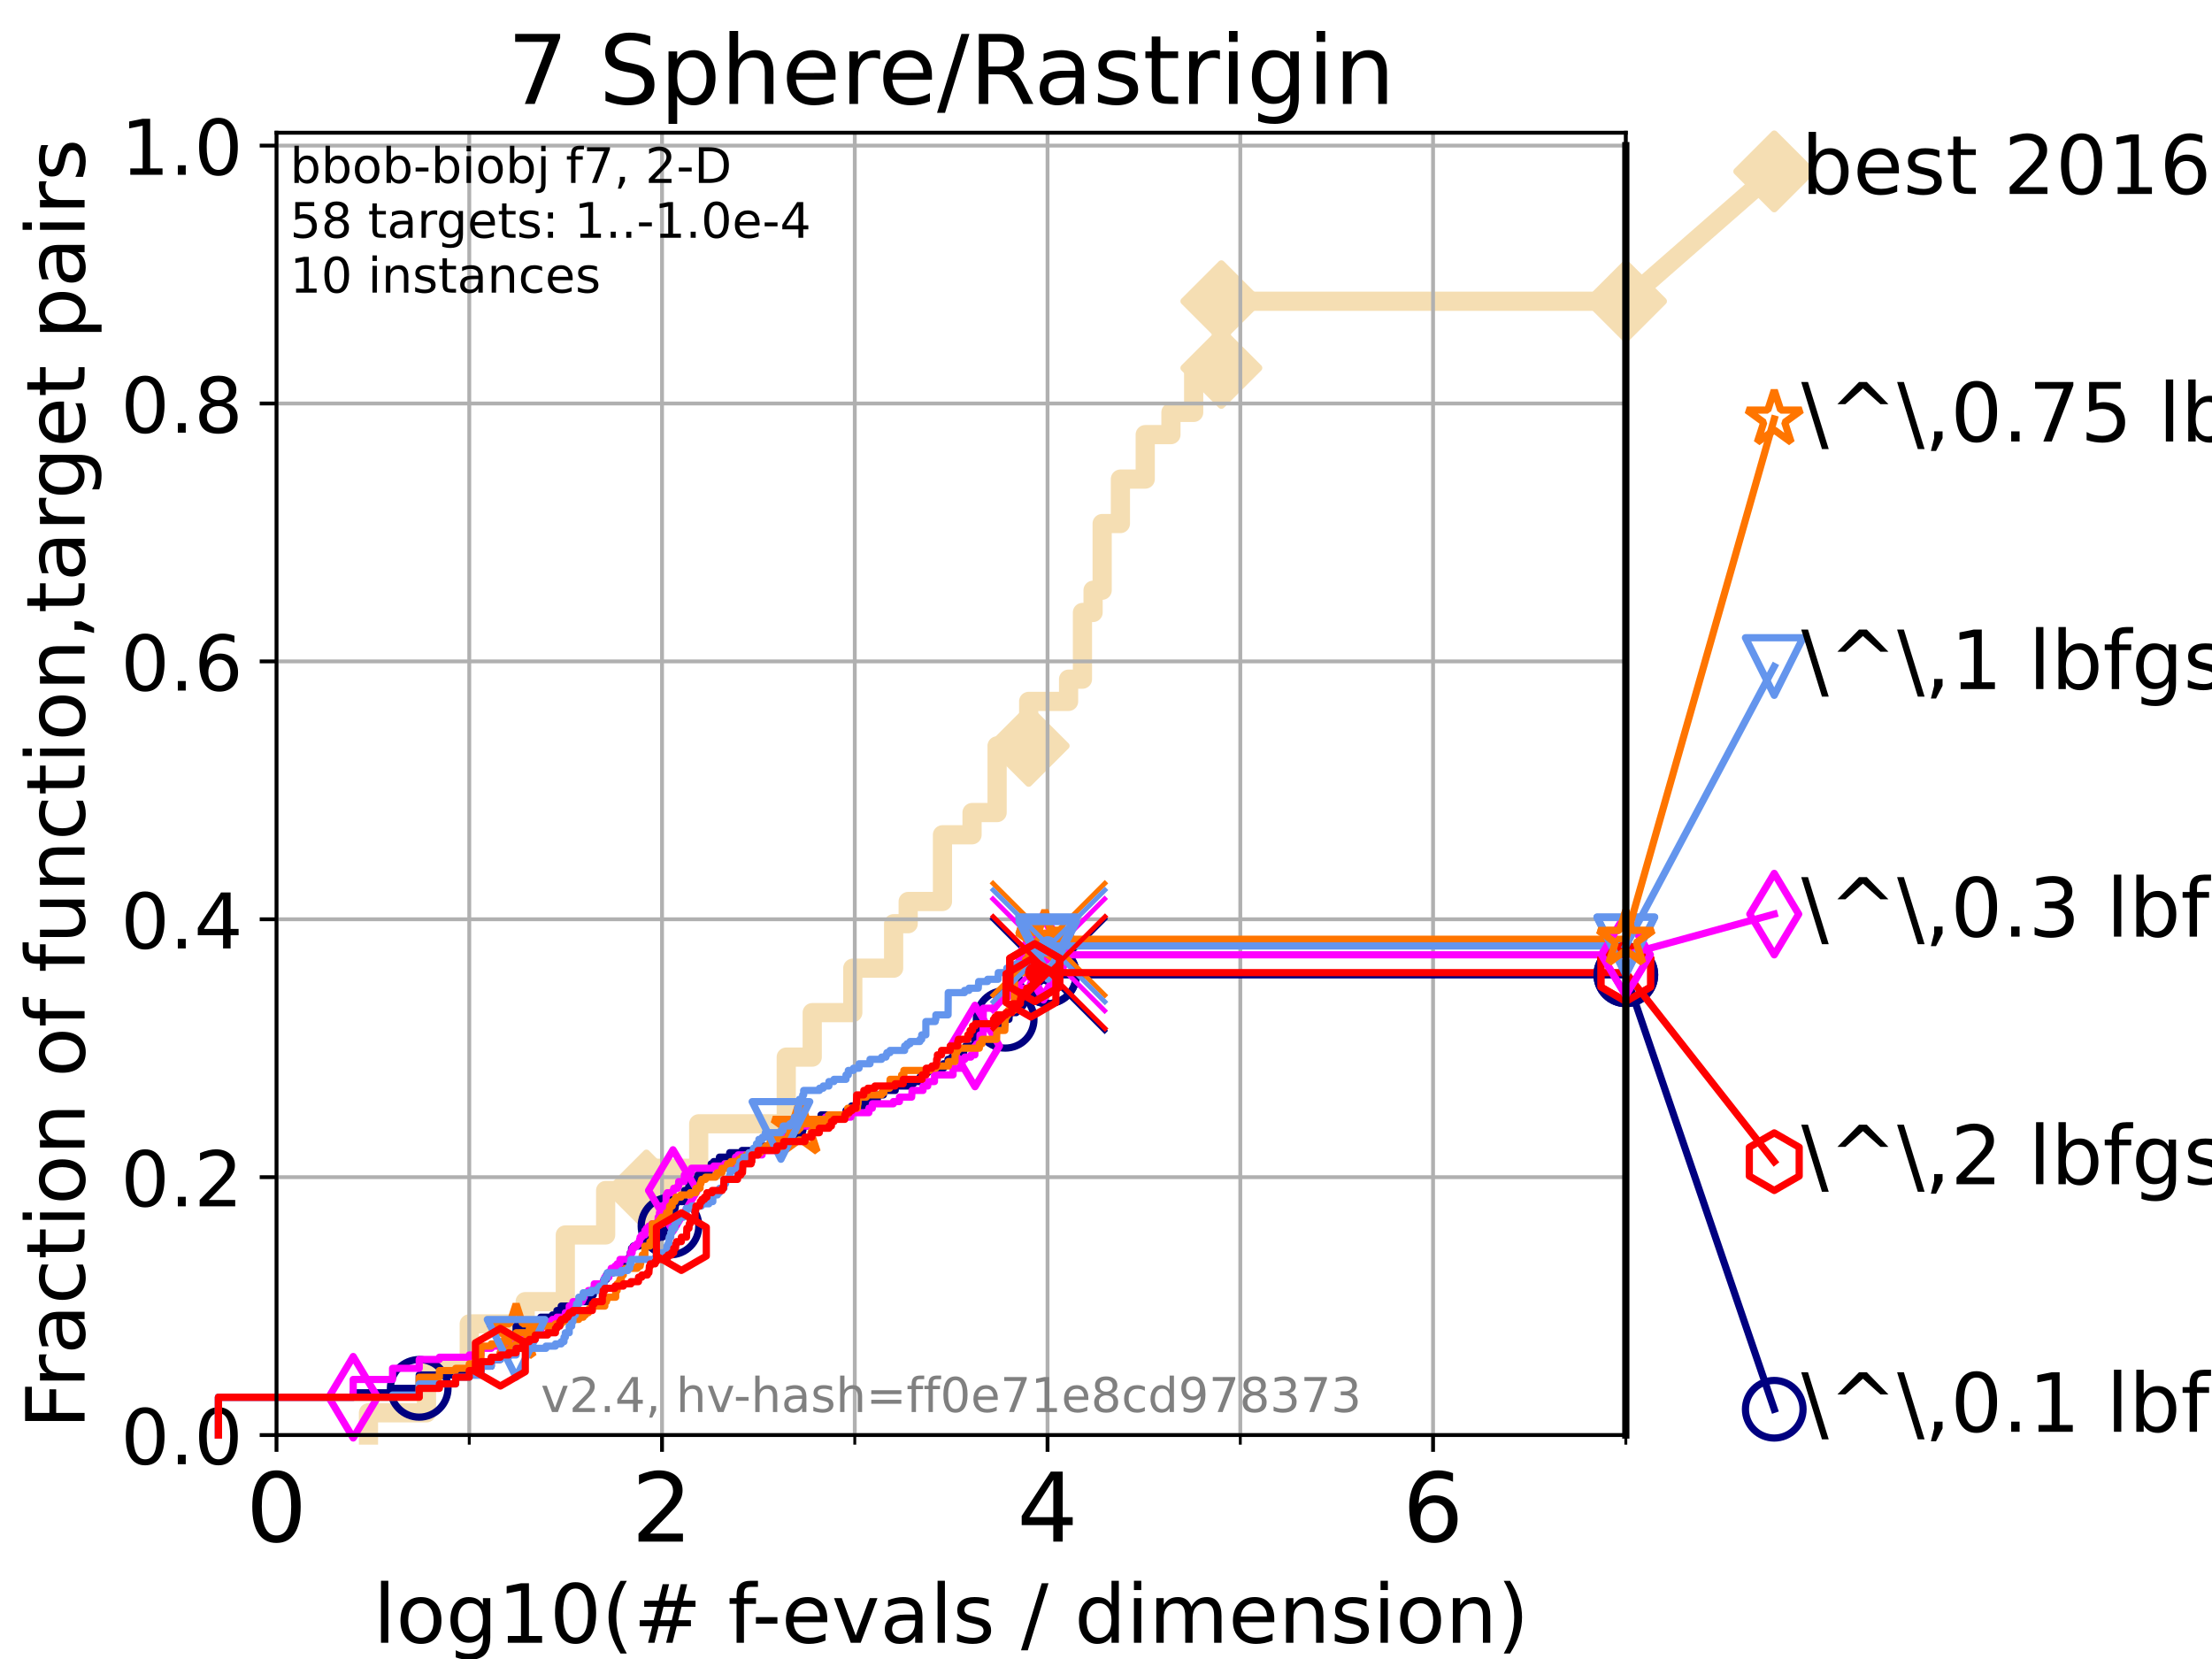 <?xml version="1.0" encoding="utf-8" standalone="no"?>
<!DOCTYPE svg PUBLIC "-//W3C//DTD SVG 1.1//EN"
  "http://www.w3.org/Graphics/SVG/1.1/DTD/svg11.dtd">
<!-- Created with matplotlib (https://matplotlib.org/) -->
<svg height="345.6pt" version="1.1" viewBox="0 0 460.8 345.6" width="460.8pt" xmlns="http://www.w3.org/2000/svg" xmlns:xlink="http://www.w3.org/1999/xlink">
 <defs>
  <style type="text/css">*{stroke-linecap:butt;stroke-linejoin:round;}</style>
 </defs>
 <g id="figure_1">
  <g id="patch_1">
   <path d="M 0 345.6 
L 460.8 345.6 
L 460.8 0 
L 0 0 
z
" style="fill:#ffffff;"/>
  </g>
  <g id="axes_1">
   <g id="patch_2">
    <path d="M 57.6 298.944 
L 338.688 298.944 
L 338.688 27.648 
L 57.6 27.648 
z
" style="fill:#ffffff;"/>
   </g>
   <g id="line2d_1">
    <path d="M 76.759 298.944 
L 76.759 294.313 
L 88.847 294.313 
L 88.847 285.05 
L 97.755 285.05 
L 97.755 275.788 
L 109.402 275.788 
L 109.402 271.157 
L 117.765 271.157 
L 117.765 257.263 
L 126.168 257.263 
L 126.168 248.001 
L 134.661 248.001 
L 134.661 243.37 
L 145.554 243.37 
L 145.554 234.107 
L 163.789 234.107 
L 163.789 220.214 
L 169.201 220.214 
L 169.201 210.951 
L 177.652 210.951 
L 177.652 201.689 
L 186.159 201.689 
L 186.159 192.426 
L 189.191 192.426 
L 189.191 187.795 
L 196.334 187.795 
L 196.334 173.901 
L 202.495 173.901 
L 202.495 169.27 
L 207.715 169.27 
L 207.715 155.377 
L 214.29 155.377 
L 214.29 146.114 
L 222.606 146.114 
L 222.606 141.483 
L 225.494 141.483 
L 225.494 127.589 
L 227.71 127.589 
L 227.71 122.958 
L 229.599 122.958 
L 229.599 109.065 
L 233.4 109.065 
L 233.4 99.802 
L 238.572 99.802 
L 238.572 90.54 
L 243.927 90.54 
L 243.927 85.909 
L 248.665 85.909 
L 248.665 76.646 
L 254.43 76.646 
L 254.43 62.753 
L 338.688 62.753 
" style="fill:none;stroke:#f5deb3;stroke-linecap:square;stroke-width:4;"/>
   </g>
   <g id="line2d_2">
    <defs>
     <path d="M 0 7.778 
L 7.778 0 
L 0 -7.778 
L -7.778 0 
z
" id="m5098364545" style="stroke:#f5deb3;stroke-linejoin:miter;stroke-width:1.5;"/>
    </defs>
    <g>
     <use style="fill:#f5deb3;stroke:#f5deb3;stroke-linejoin:miter;stroke-width:1.5;" x="134.661" xlink:href="#m5098364545" y="248.001"/>
     <use style="fill:#f5deb3;stroke:#f5deb3;stroke-linejoin:miter;stroke-width:1.5;" x="214.29" xlink:href="#m5098364545" y="155.377"/>
     <use style="fill:#f5deb3;stroke:#f5deb3;stroke-linejoin:miter;stroke-width:1.5;" x="254.43" xlink:href="#m5098364545" y="76.646"/>
     <use style="fill:#f5deb3;stroke:#f5deb3;stroke-linejoin:miter;stroke-width:1.5;" x="254.43" xlink:href="#m5098364545" y="62.753"/>
     <use style="fill:#f5deb3;stroke:#f5deb3;stroke-linejoin:miter;stroke-width:1.5;" x="338.688" xlink:href="#m5098364545" y="62.753"/>
    </g>
   </g>
   <g id="line2d_3">
    <path style="fill:none;stroke:#f5deb3;stroke-linecap:square;stroke-width:4;"/>
    <g/>
   </g>
   <g id="line2d_4">
    <path d="M 338.688 62.753 
L 369.608 35.706 
" style="fill:none;stroke:#f5deb3;stroke-linecap:square;stroke-width:4;"/>
    <g>
     <use style="fill:#f5deb3;stroke:#f5deb3;stroke-linejoin:miter;stroke-width:1.5;" x="338.688" xlink:href="#m5098364545" y="62.753"/>
     <use style="fill:#f5deb3;stroke:#f5deb3;stroke-linejoin:miter;stroke-width:1.5;" x="369.608" xlink:href="#m5098364545" y="35.706"/>
    </g>
   </g>
   <g id="matplotlib.axis_1">
    <g id="xtick_1">
     <g id="line2d_5">
      <path clip-path="url(#p9454d63dde)" d="M 57.6 298.944 
L 57.6 27.648 
" style="fill:none;stroke:#b0b0b0;stroke-linecap:square;stroke-width:0.8;"/>
     </g>
     <g id="line2d_6">
      <defs>
       <path d="M 0 0 
L 0 3.5 
" id="m9eec7928a5" style="stroke:#000000;stroke-width:0.8;"/>
      </defs>
      <g>
       <use style="stroke:#000000;stroke-width:0.8;" x="57.6" xlink:href="#m9eec7928a5" y="298.944"/>
      </g>
     </g>
     <g id="text_1">
      <!-- 0 -->
      <g transform="translate(51.237 321.141)scale(0.2 -0.2)">
       <defs>
        <path d="M 31.781 66.406 
Q 24.172 66.406 20.328 58.906 
Q 16.5 51.422 16.5 36.375 
Q 16.5 21.391 20.328 13.891 
Q 24.172 6.391 31.781 6.391 
Q 39.453 6.391 43.281 13.891 
Q 47.125 21.391 47.125 36.375 
Q 47.125 51.422 43.281 58.906 
Q 39.453 66.406 31.781 66.406 
z
M 31.781 74.219 
Q 44.047 74.219 50.516 64.516 
Q 56.984 54.828 56.984 36.375 
Q 56.984 17.969 50.516 8.266 
Q 44.047 -1.422 31.781 -1.422 
Q 19.531 -1.422 13.062 8.266 
Q 6.594 17.969 6.594 36.375 
Q 6.594 54.828 13.062 64.516 
Q 19.531 74.219 31.781 74.219 
z
" id="DejaVuSans-48"/>
       </defs>
       <use xlink:href="#DejaVuSans-48"/>
      </g>
     </g>
    </g>
    <g id="xtick_2">
     <g id="line2d_7">
      <path clip-path="url(#p9454d63dde)" d="M 137.911 298.944 
L 137.911 27.648 
" style="fill:none;stroke:#b0b0b0;stroke-linecap:square;stroke-width:0.8;"/>
     </g>
     <g id="line2d_8">
      <g>
       <use style="stroke:#000000;stroke-width:0.8;" x="137.911" xlink:href="#m9eec7928a5" y="298.944"/>
      </g>
     </g>
     <g id="text_2">
      <!-- 2 -->
      <g transform="translate(131.548 321.141)scale(0.2 -0.2)">
       <defs>
        <path d="M 19.188 8.297 
L 53.609 8.297 
L 53.609 0 
L 7.328 0 
L 7.328 8.297 
Q 12.938 14.109 22.625 23.891 
Q 32.328 33.688 34.812 36.531 
Q 39.547 41.844 41.422 45.531 
Q 43.312 49.219 43.312 52.781 
Q 43.312 58.594 39.234 62.25 
Q 35.156 65.922 28.609 65.922 
Q 23.969 65.922 18.812 64.312 
Q 13.672 62.703 7.812 59.422 
L 7.812 69.391 
Q 13.766 71.781 18.938 73 
Q 24.125 74.219 28.422 74.219 
Q 39.75 74.219 46.484 68.547 
Q 53.219 62.891 53.219 53.422 
Q 53.219 48.922 51.531 44.891 
Q 49.859 40.875 45.406 35.406 
Q 44.188 33.984 37.641 27.219 
Q 31.109 20.453 19.188 8.297 
z
" id="DejaVuSans-50"/>
       </defs>
       <use xlink:href="#DejaVuSans-50"/>
      </g>
     </g>
    </g>
    <g id="xtick_3">
     <g id="line2d_9">
      <path clip-path="url(#p9454d63dde)" d="M 218.222 298.944 
L 218.222 27.648 
" style="fill:none;stroke:#b0b0b0;stroke-linecap:square;stroke-width:0.8;"/>
     </g>
     <g id="line2d_10">
      <g>
       <use style="stroke:#000000;stroke-width:0.8;" x="218.222" xlink:href="#m9eec7928a5" y="298.944"/>
      </g>
     </g>
     <g id="text_3">
      <!-- 4 -->
      <g transform="translate(211.859 321.141)scale(0.2 -0.2)">
       <defs>
        <path d="M 37.797 64.312 
L 12.891 25.391 
L 37.797 25.391 
z
M 35.203 72.906 
L 47.609 72.906 
L 47.609 25.391 
L 58.016 25.391 
L 58.016 17.188 
L 47.609 17.188 
L 47.609 0 
L 37.797 0 
L 37.797 17.188 
L 4.891 17.188 
L 4.891 26.703 
z
" id="DejaVuSans-52"/>
       </defs>
       <use xlink:href="#DejaVuSans-52"/>
      </g>
     </g>
    </g>
    <g id="xtick_4">
     <g id="line2d_11">
      <path clip-path="url(#p9454d63dde)" d="M 298.533 298.944 
L 298.533 27.648 
" style="fill:none;stroke:#b0b0b0;stroke-linecap:square;stroke-width:0.8;"/>
     </g>
     <g id="line2d_12">
      <g>
       <use style="stroke:#000000;stroke-width:0.8;" x="298.533" xlink:href="#m9eec7928a5" y="298.944"/>
      </g>
     </g>
     <g id="text_4">
      <!-- 6 -->
      <g transform="translate(292.17 321.141)scale(0.2 -0.2)">
       <defs>
        <path d="M 33.016 40.375 
Q 26.375 40.375 22.484 35.828 
Q 18.609 31.297 18.609 23.391 
Q 18.609 15.531 22.484 10.953 
Q 26.375 6.391 33.016 6.391 
Q 39.656 6.391 43.531 10.953 
Q 47.406 15.531 47.406 23.391 
Q 47.406 31.297 43.531 35.828 
Q 39.656 40.375 33.016 40.375 
z
M 52.594 71.297 
L 52.594 62.312 
Q 48.875 64.062 45.094 64.984 
Q 41.312 65.922 37.594 65.922 
Q 27.828 65.922 22.672 59.328 
Q 17.531 52.734 16.797 39.406 
Q 19.672 43.656 24.016 45.922 
Q 28.375 48.188 33.594 48.188 
Q 44.578 48.188 50.953 41.516 
Q 57.328 34.859 57.328 23.391 
Q 57.328 12.156 50.688 5.359 
Q 44.047 -1.422 33.016 -1.422 
Q 20.359 -1.422 13.672 8.266 
Q 6.984 17.969 6.984 36.375 
Q 6.984 53.656 15.188 63.938 
Q 23.391 74.219 37.203 74.219 
Q 40.922 74.219 44.703 73.484 
Q 48.484 72.75 52.594 71.297 
z
" id="DejaVuSans-54"/>
       </defs>
       <use xlink:href="#DejaVuSans-54"/>
      </g>
     </g>
    </g>
    <g id="xtick_5">
     <g id="line2d_13">
      <path clip-path="url(#p9454d63dde)" d="M 97.755 298.944 
L 97.755 27.648 
" style="fill:none;stroke:#b0b0b0;stroke-linecap:square;stroke-width:0.8;"/>
     </g>
     <g id="line2d_14">
      <defs>
       <path d="M 0 0 
L 0 2 
" id="mb4eacc1a64" style="stroke:#000000;stroke-width:0.6;"/>
      </defs>
      <g>
       <use style="stroke:#000000;stroke-width:0.6;" x="97.755" xlink:href="#mb4eacc1a64" y="298.944"/>
      </g>
     </g>
    </g>
    <g id="xtick_6">
     <g id="line2d_15">
      <path clip-path="url(#p9454d63dde)" d="M 178.066 298.944 
L 178.066 27.648 
" style="fill:none;stroke:#b0b0b0;stroke-linecap:square;stroke-width:0.8;"/>
     </g>
     <g id="line2d_16">
      <g>
       <use style="stroke:#000000;stroke-width:0.6;" x="178.066" xlink:href="#mb4eacc1a64" y="298.944"/>
      </g>
     </g>
    </g>
    <g id="xtick_7">
     <g id="line2d_17">
      <path clip-path="url(#p9454d63dde)" d="M 258.377 298.944 
L 258.377 27.648 
" style="fill:none;stroke:#b0b0b0;stroke-linecap:square;stroke-width:0.8;"/>
     </g>
     <g id="line2d_18">
      <g>
       <use style="stroke:#000000;stroke-width:0.6;" x="258.377" xlink:href="#mb4eacc1a64" y="298.944"/>
      </g>
     </g>
    </g>
    <g id="xtick_8">
     <g id="line2d_19">
      <path clip-path="url(#p9454d63dde)" d="M 338.688 298.944 
L 338.688 27.648 
" style="fill:none;stroke:#b0b0b0;stroke-linecap:square;stroke-width:0.8;"/>
     </g>
     <g id="line2d_20">
      <g>
       <use style="stroke:#000000;stroke-width:0.6;" x="338.688" xlink:href="#mb4eacc1a64" y="298.944"/>
      </g>
     </g>
    </g>
    <g id="text_5">
     <!-- log10(# f-evals / dimension) -->
     <g transform="translate(77.764 342.218)scale(0.17 -0.17)">
      <defs>
       <path d="M 9.422 75.984 
L 18.406 75.984 
L 18.406 0 
L 9.422 0 
z
" id="DejaVuSans-108"/>
       <path d="M 30.609 48.391 
Q 23.391 48.391 19.188 42.75 
Q 14.984 37.109 14.984 27.297 
Q 14.984 17.484 19.156 11.844 
Q 23.344 6.203 30.609 6.203 
Q 37.797 6.203 41.984 11.859 
Q 46.188 17.531 46.188 27.297 
Q 46.188 37.016 41.984 42.703 
Q 37.797 48.391 30.609 48.391 
z
M 30.609 56 
Q 42.328 56 49.016 48.375 
Q 55.719 40.766 55.719 27.297 
Q 55.719 13.875 49.016 6.219 
Q 42.328 -1.422 30.609 -1.422 
Q 18.844 -1.422 12.172 6.219 
Q 5.516 13.875 5.516 27.297 
Q 5.516 40.766 12.172 48.375 
Q 18.844 56 30.609 56 
z
" id="DejaVuSans-111"/>
       <path d="M 45.406 27.984 
Q 45.406 37.75 41.375 43.109 
Q 37.359 48.484 30.078 48.484 
Q 22.859 48.484 18.828 43.109 
Q 14.797 37.75 14.797 27.984 
Q 14.797 18.266 18.828 12.891 
Q 22.859 7.516 30.078 7.516 
Q 37.359 7.516 41.375 12.891 
Q 45.406 18.266 45.406 27.984 
z
M 54.391 6.781 
Q 54.391 -7.172 48.188 -13.984 
Q 42 -20.797 29.203 -20.797 
Q 24.469 -20.797 20.266 -20.094 
Q 16.062 -19.391 12.109 -17.922 
L 12.109 -9.188 
Q 16.062 -11.328 19.922 -12.344 
Q 23.781 -13.375 27.781 -13.375 
Q 36.625 -13.375 41.016 -8.766 
Q 45.406 -4.156 45.406 5.172 
L 45.406 9.625 
Q 42.625 4.781 38.281 2.391 
Q 33.938 0 27.875 0 
Q 17.828 0 11.672 7.656 
Q 5.516 15.328 5.516 27.984 
Q 5.516 40.672 11.672 48.328 
Q 17.828 56 27.875 56 
Q 33.938 56 38.281 53.609 
Q 42.625 51.219 45.406 46.391 
L 45.406 54.688 
L 54.391 54.688 
z
" id="DejaVuSans-103"/>
       <path d="M 12.406 8.297 
L 28.516 8.297 
L 28.516 63.922 
L 10.984 60.406 
L 10.984 69.391 
L 28.422 72.906 
L 38.281 72.906 
L 38.281 8.297 
L 54.391 8.297 
L 54.391 0 
L 12.406 0 
z
" id="DejaVuSans-49"/>
       <path d="M 31 75.875 
Q 24.469 64.656 21.281 53.656 
Q 18.109 42.672 18.109 31.391 
Q 18.109 20.125 21.312 9.062 
Q 24.516 -2 31 -13.188 
L 23.188 -13.188 
Q 15.875 -1.703 12.234 9.375 
Q 8.594 20.453 8.594 31.391 
Q 8.594 42.281 12.203 53.312 
Q 15.828 64.359 23.188 75.875 
z
" id="DejaVuSans-40"/>
       <path d="M 51.125 44 
L 36.922 44 
L 32.812 27.688 
L 47.125 27.688 
z
M 43.797 71.781 
L 38.719 51.516 
L 52.984 51.516 
L 58.109 71.781 
L 65.922 71.781 
L 60.891 51.516 
L 76.125 51.516 
L 76.125 44 
L 58.984 44 
L 54.984 27.688 
L 70.516 27.688 
L 70.516 20.219 
L 53.078 20.219 
L 48 0 
L 40.188 0 
L 45.219 20.219 
L 30.906 20.219 
L 25.875 0 
L 18.016 0 
L 23.094 20.219 
L 7.719 20.219 
L 7.719 27.688 
L 24.906 27.688 
L 29 44 
L 13.281 44 
L 13.281 51.516 
L 30.906 51.516 
L 35.891 71.781 
z
" id="DejaVuSans-35"/>
       <path id="DejaVuSans-32"/>
       <path d="M 37.109 75.984 
L 37.109 68.5 
L 28.516 68.5 
Q 23.688 68.5 21.797 66.547 
Q 19.922 64.594 19.922 59.516 
L 19.922 54.688 
L 34.719 54.688 
L 34.719 47.703 
L 19.922 47.703 
L 19.922 0 
L 10.891 0 
L 10.891 47.703 
L 2.297 47.703 
L 2.297 54.688 
L 10.891 54.688 
L 10.891 58.5 
Q 10.891 67.625 15.141 71.797 
Q 19.391 75.984 28.609 75.984 
z
" id="DejaVuSans-102"/>
       <path d="M 4.891 31.391 
L 31.203 31.391 
L 31.203 23.391 
L 4.891 23.391 
z
" id="DejaVuSans-45"/>
       <path d="M 56.203 29.594 
L 56.203 25.203 
L 14.891 25.203 
Q 15.484 15.922 20.484 11.062 
Q 25.484 6.203 34.422 6.203 
Q 39.594 6.203 44.453 7.469 
Q 49.312 8.734 54.109 11.281 
L 54.109 2.781 
Q 49.266 0.734 44.188 -0.344 
Q 39.109 -1.422 33.891 -1.422 
Q 20.797 -1.422 13.156 6.188 
Q 5.516 13.812 5.516 26.812 
Q 5.516 40.234 12.766 48.109 
Q 20.016 56 32.328 56 
Q 43.359 56 49.781 48.891 
Q 56.203 41.797 56.203 29.594 
z
M 47.219 32.234 
Q 47.125 39.594 43.094 43.984 
Q 39.062 48.391 32.422 48.391 
Q 24.906 48.391 20.391 44.141 
Q 15.875 39.891 15.188 32.172 
z
" id="DejaVuSans-101"/>
       <path d="M 2.984 54.688 
L 12.5 54.688 
L 29.594 8.797 
L 46.688 54.688 
L 56.203 54.688 
L 35.688 0 
L 23.484 0 
z
" id="DejaVuSans-118"/>
       <path d="M 34.281 27.484 
Q 23.391 27.484 19.188 25 
Q 14.984 22.516 14.984 16.5 
Q 14.984 11.719 18.141 8.906 
Q 21.297 6.109 26.703 6.109 
Q 34.188 6.109 38.703 11.406 
Q 43.219 16.703 43.219 25.484 
L 43.219 27.484 
z
M 52.203 31.203 
L 52.203 0 
L 43.219 0 
L 43.219 8.297 
Q 40.141 3.328 35.547 0.953 
Q 30.953 -1.422 24.312 -1.422 
Q 15.922 -1.422 10.953 3.297 
Q 6 8.016 6 15.922 
Q 6 25.141 12.172 29.828 
Q 18.359 34.516 30.609 34.516 
L 43.219 34.516 
L 43.219 35.406 
Q 43.219 41.609 39.141 45 
Q 35.062 48.391 27.688 48.391 
Q 23 48.391 18.547 47.266 
Q 14.109 46.141 10.016 43.891 
L 10.016 52.203 
Q 14.938 54.109 19.578 55.047 
Q 24.219 56 28.609 56 
Q 40.484 56 46.344 49.844 
Q 52.203 43.703 52.203 31.203 
z
" id="DejaVuSans-97"/>
       <path d="M 44.281 53.078 
L 44.281 44.578 
Q 40.484 46.531 36.375 47.5 
Q 32.281 48.484 27.875 48.484 
Q 21.188 48.484 17.844 46.438 
Q 14.5 44.391 14.5 40.281 
Q 14.5 37.156 16.891 35.375 
Q 19.281 33.594 26.516 31.984 
L 29.594 31.297 
Q 39.156 29.25 43.188 25.516 
Q 47.219 21.781 47.219 15.094 
Q 47.219 7.469 41.188 3.016 
Q 35.156 -1.422 24.609 -1.422 
Q 20.219 -1.422 15.453 -0.562 
Q 10.688 0.297 5.422 2 
L 5.422 11.281 
Q 10.406 8.688 15.234 7.391 
Q 20.062 6.109 24.812 6.109 
Q 31.156 6.109 34.562 8.281 
Q 37.984 10.453 37.984 14.406 
Q 37.984 18.062 35.516 20.016 
Q 33.062 21.969 24.703 23.781 
L 21.578 24.516 
Q 13.234 26.266 9.516 29.906 
Q 5.812 33.547 5.812 39.891 
Q 5.812 47.609 11.281 51.797 
Q 16.75 56 26.812 56 
Q 31.781 56 36.172 55.266 
Q 40.578 54.547 44.281 53.078 
z
" id="DejaVuSans-115"/>
       <path d="M 25.391 72.906 
L 33.688 72.906 
L 8.297 -9.281 
L 0 -9.281 
z
" id="DejaVuSans-47"/>
       <path d="M 45.406 46.391 
L 45.406 75.984 
L 54.391 75.984 
L 54.391 0 
L 45.406 0 
L 45.406 8.203 
Q 42.578 3.328 38.25 0.953 
Q 33.938 -1.422 27.875 -1.422 
Q 17.969 -1.422 11.734 6.484 
Q 5.516 14.406 5.516 27.297 
Q 5.516 40.188 11.734 48.094 
Q 17.969 56 27.875 56 
Q 33.938 56 38.25 53.625 
Q 42.578 51.266 45.406 46.391 
z
M 14.797 27.297 
Q 14.797 17.391 18.875 11.75 
Q 22.953 6.109 30.078 6.109 
Q 37.203 6.109 41.297 11.75 
Q 45.406 17.391 45.406 27.297 
Q 45.406 37.203 41.297 42.844 
Q 37.203 48.484 30.078 48.484 
Q 22.953 48.484 18.875 42.844 
Q 14.797 37.203 14.797 27.297 
z
" id="DejaVuSans-100"/>
       <path d="M 9.422 54.688 
L 18.406 54.688 
L 18.406 0 
L 9.422 0 
z
M 9.422 75.984 
L 18.406 75.984 
L 18.406 64.594 
L 9.422 64.594 
z
" id="DejaVuSans-105"/>
       <path d="M 52 44.188 
Q 55.375 50.25 60.062 53.125 
Q 64.75 56 71.094 56 
Q 79.641 56 84.281 50.016 
Q 88.922 44.047 88.922 33.016 
L 88.922 0 
L 79.891 0 
L 79.891 32.719 
Q 79.891 40.578 77.094 44.375 
Q 74.312 48.188 68.609 48.188 
Q 61.625 48.188 57.562 43.547 
Q 53.516 38.922 53.516 30.906 
L 53.516 0 
L 44.484 0 
L 44.484 32.719 
Q 44.484 40.625 41.703 44.406 
Q 38.922 48.188 33.109 48.188 
Q 26.219 48.188 22.156 43.531 
Q 18.109 38.875 18.109 30.906 
L 18.109 0 
L 9.078 0 
L 9.078 54.688 
L 18.109 54.688 
L 18.109 46.188 
Q 21.188 51.219 25.484 53.609 
Q 29.781 56 35.688 56 
Q 41.656 56 45.828 52.969 
Q 50 49.953 52 44.188 
z
" id="DejaVuSans-109"/>
       <path d="M 54.891 33.016 
L 54.891 0 
L 45.906 0 
L 45.906 32.719 
Q 45.906 40.484 42.875 44.328 
Q 39.844 48.188 33.797 48.188 
Q 26.516 48.188 22.312 43.547 
Q 18.109 38.922 18.109 30.906 
L 18.109 0 
L 9.078 0 
L 9.078 54.688 
L 18.109 54.688 
L 18.109 46.188 
Q 21.344 51.125 25.703 53.562 
Q 30.078 56 35.797 56 
Q 45.219 56 50.047 50.172 
Q 54.891 44.344 54.891 33.016 
z
" id="DejaVuSans-110"/>
       <path d="M 8.016 75.875 
L 15.828 75.875 
Q 23.141 64.359 26.781 53.312 
Q 30.422 42.281 30.422 31.391 
Q 30.422 20.453 26.781 9.375 
Q 23.141 -1.703 15.828 -13.188 
L 8.016 -13.188 
Q 14.5 -2 17.703 9.062 
Q 20.906 20.125 20.906 31.391 
Q 20.906 42.672 17.703 53.656 
Q 14.5 64.656 8.016 75.875 
z
" id="DejaVuSans-41"/>
      </defs>
      <use xlink:href="#DejaVuSans-108"/>
      <use x="27.783" xlink:href="#DejaVuSans-111"/>
      <use x="88.965" xlink:href="#DejaVuSans-103"/>
      <use x="152.441" xlink:href="#DejaVuSans-49"/>
      <use x="216.064" xlink:href="#DejaVuSans-48"/>
      <use x="279.688" xlink:href="#DejaVuSans-40"/>
      <use x="318.701" xlink:href="#DejaVuSans-35"/>
      <use x="402.49" xlink:href="#DejaVuSans-32"/>
      <use x="434.277" xlink:href="#DejaVuSans-102"/>
      <use x="463.982" xlink:href="#DejaVuSans-45"/>
      <use x="500.066" xlink:href="#DejaVuSans-101"/>
      <use x="561.59" xlink:href="#DejaVuSans-118"/>
      <use x="620.77" xlink:href="#DejaVuSans-97"/>
      <use x="682.049" xlink:href="#DejaVuSans-108"/>
      <use x="709.832" xlink:href="#DejaVuSans-115"/>
      <use x="761.932" xlink:href="#DejaVuSans-32"/>
      <use x="793.719" xlink:href="#DejaVuSans-47"/>
      <use x="827.41" xlink:href="#DejaVuSans-32"/>
      <use x="859.197" xlink:href="#DejaVuSans-100"/>
      <use x="922.674" xlink:href="#DejaVuSans-105"/>
      <use x="950.457" xlink:href="#DejaVuSans-109"/>
      <use x="1047.869" xlink:href="#DejaVuSans-101"/>
      <use x="1109.393" xlink:href="#DejaVuSans-110"/>
      <use x="1172.771" xlink:href="#DejaVuSans-115"/>
      <use x="1224.871" xlink:href="#DejaVuSans-105"/>
      <use x="1252.654" xlink:href="#DejaVuSans-111"/>
      <use x="1313.836" xlink:href="#DejaVuSans-110"/>
      <use x="1377.215" xlink:href="#DejaVuSans-41"/>
     </g>
    </g>
   </g>
   <g id="matplotlib.axis_2">
    <g id="ytick_1">
     <g id="line2d_21">
      <path clip-path="url(#p9454d63dde)" d="M 57.6 298.944 
L 338.688 298.944 
" style="fill:none;stroke:#b0b0b0;stroke-linecap:square;stroke-width:0.8;"/>
     </g>
     <g id="line2d_22">
      <defs>
       <path d="M 0 0 
L -3.5 0 
" id="m2a87d5eedc" style="stroke:#000000;stroke-width:0.8;"/>
      </defs>
      <g>
       <use style="stroke:#000000;stroke-width:0.8;" x="57.6" xlink:href="#m2a87d5eedc" y="298.944"/>
      </g>
     </g>
     <g id="text_6">
      <!-- 0.0 -->
      <g transform="translate(25.155 305.023)scale(0.16 -0.16)">
       <defs>
        <path d="M 10.688 12.406 
L 21 12.406 
L 21 0 
L 10.688 0 
z
" id="DejaVuSans-46"/>
       </defs>
       <use xlink:href="#DejaVuSans-48"/>
       <use x="63.623" xlink:href="#DejaVuSans-46"/>
       <use x="95.41" xlink:href="#DejaVuSans-48"/>
      </g>
     </g>
    </g>
    <g id="ytick_2">
     <g id="line2d_23">
      <path clip-path="url(#p9454d63dde)" d="M 57.6 245.222 
L 338.688 245.222 
" style="fill:none;stroke:#b0b0b0;stroke-linecap:square;stroke-width:0.8;"/>
     </g>
     <g id="line2d_24">
      <g>
       <use style="stroke:#000000;stroke-width:0.8;" x="57.6" xlink:href="#m2a87d5eedc" y="245.222"/>
      </g>
     </g>
     <g id="text_7">
      <!-- 0.2 -->
      <g transform="translate(25.155 251.301)scale(0.16 -0.16)">
       <use xlink:href="#DejaVuSans-48"/>
       <use x="63.623" xlink:href="#DejaVuSans-46"/>
       <use x="95.41" xlink:href="#DejaVuSans-50"/>
      </g>
     </g>
    </g>
    <g id="ytick_3">
     <g id="line2d_25">
      <path clip-path="url(#p9454d63dde)" d="M 57.6 191.5 
L 338.688 191.5 
" style="fill:none;stroke:#b0b0b0;stroke-linecap:square;stroke-width:0.8;"/>
     </g>
     <g id="line2d_26">
      <g>
       <use style="stroke:#000000;stroke-width:0.8;" x="57.6" xlink:href="#m2a87d5eedc" y="191.5"/>
      </g>
     </g>
     <g id="text_8">
      <!-- 0.4 -->
      <g transform="translate(25.155 197.579)scale(0.16 -0.16)">
       <use xlink:href="#DejaVuSans-48"/>
       <use x="63.623" xlink:href="#DejaVuSans-46"/>
       <use x="95.41" xlink:href="#DejaVuSans-52"/>
      </g>
     </g>
    </g>
    <g id="ytick_4">
     <g id="line2d_27">
      <path clip-path="url(#p9454d63dde)" d="M 57.6 137.778 
L 338.688 137.778 
" style="fill:none;stroke:#b0b0b0;stroke-linecap:square;stroke-width:0.8;"/>
     </g>
     <g id="line2d_28">
      <g>
       <use style="stroke:#000000;stroke-width:0.8;" x="57.6" xlink:href="#m2a87d5eedc" y="137.778"/>
      </g>
     </g>
     <g id="text_9">
      <!-- 0.6 -->
      <g transform="translate(25.155 143.857)scale(0.16 -0.16)">
       <use xlink:href="#DejaVuSans-48"/>
       <use x="63.623" xlink:href="#DejaVuSans-46"/>
       <use x="95.41" xlink:href="#DejaVuSans-54"/>
      </g>
     </g>
    </g>
    <g id="ytick_5">
     <g id="line2d_29">
      <path clip-path="url(#p9454d63dde)" d="M 57.6 84.056 
L 338.688 84.056 
" style="fill:none;stroke:#b0b0b0;stroke-linecap:square;stroke-width:0.8;"/>
     </g>
     <g id="line2d_30">
      <g>
       <use style="stroke:#000000;stroke-width:0.8;" x="57.6" xlink:href="#m2a87d5eedc" y="84.056"/>
      </g>
     </g>
     <g id="text_10">
      <!-- 0.8 -->
      <g transform="translate(25.155 90.135)scale(0.16 -0.16)">
       <defs>
        <path d="M 31.781 34.625 
Q 24.75 34.625 20.719 30.859 
Q 16.703 27.094 16.703 20.516 
Q 16.703 13.922 20.719 10.156 
Q 24.75 6.391 31.781 6.391 
Q 38.812 6.391 42.859 10.172 
Q 46.922 13.969 46.922 20.516 
Q 46.922 27.094 42.891 30.859 
Q 38.875 34.625 31.781 34.625 
z
M 21.922 38.812 
Q 15.578 40.375 12.031 44.719 
Q 8.5 49.078 8.5 55.328 
Q 8.5 64.062 14.719 69.141 
Q 20.953 74.219 31.781 74.219 
Q 42.672 74.219 48.875 69.141 
Q 55.078 64.062 55.078 55.328 
Q 55.078 49.078 51.531 44.719 
Q 48 40.375 41.703 38.812 
Q 48.828 37.156 52.797 32.312 
Q 56.781 27.484 56.781 20.516 
Q 56.781 9.906 50.312 4.234 
Q 43.844 -1.422 31.781 -1.422 
Q 19.734 -1.422 13.25 4.234 
Q 6.781 9.906 6.781 20.516 
Q 6.781 27.484 10.781 32.312 
Q 14.797 37.156 21.922 38.812 
z
M 18.312 54.391 
Q 18.312 48.734 21.844 45.562 
Q 25.391 42.391 31.781 42.391 
Q 38.141 42.391 41.719 45.562 
Q 45.312 48.734 45.312 54.391 
Q 45.312 60.062 41.719 63.234 
Q 38.141 66.406 31.781 66.406 
Q 25.391 66.406 21.844 63.234 
Q 18.312 60.062 18.312 54.391 
z
" id="DejaVuSans-56"/>
       </defs>
       <use xlink:href="#DejaVuSans-48"/>
       <use x="63.623" xlink:href="#DejaVuSans-46"/>
       <use x="95.41" xlink:href="#DejaVuSans-56"/>
      </g>
     </g>
    </g>
    <g id="ytick_6">
     <g id="line2d_31">
      <path clip-path="url(#p9454d63dde)" d="M 57.6 30.334 
L 338.688 30.334 
" style="fill:none;stroke:#b0b0b0;stroke-linecap:square;stroke-width:0.8;"/>
     </g>
     <g id="line2d_32">
      <g>
       <use style="stroke:#000000;stroke-width:0.8;" x="57.6" xlink:href="#m2a87d5eedc" y="30.334"/>
      </g>
     </g>
     <g id="text_11">
      <!-- 1.0 -->
      <g transform="translate(25.155 36.413)scale(0.16 -0.16)">
       <use xlink:href="#DejaVuSans-49"/>
       <use x="63.623" xlink:href="#DejaVuSans-46"/>
       <use x="95.41" xlink:href="#DejaVuSans-48"/>
      </g>
     </g>
    </g>
    <g id="text_12">
     <!-- Fraction of function,target pairs -->
     <g transform="translate(17.62 297.681)rotate(-90)scale(0.17 -0.17)">
      <defs>
       <path d="M 9.812 72.906 
L 51.703 72.906 
L 51.703 64.594 
L 19.672 64.594 
L 19.672 43.109 
L 48.578 43.109 
L 48.578 34.812 
L 19.672 34.812 
L 19.672 0 
L 9.812 0 
z
" id="DejaVuSans-70"/>
       <path d="M 41.109 46.297 
Q 39.594 47.172 37.812 47.578 
Q 36.031 48 33.891 48 
Q 26.266 48 22.188 43.047 
Q 18.109 38.094 18.109 28.812 
L 18.109 0 
L 9.078 0 
L 9.078 54.688 
L 18.109 54.688 
L 18.109 46.188 
Q 20.953 51.172 25.484 53.578 
Q 30.031 56 36.531 56 
Q 37.453 56 38.578 55.875 
Q 39.703 55.766 41.062 55.516 
z
" id="DejaVuSans-114"/>
       <path d="M 48.781 52.594 
L 48.781 44.188 
Q 44.969 46.297 41.141 47.344 
Q 37.312 48.391 33.406 48.391 
Q 24.656 48.391 19.812 42.844 
Q 14.984 37.312 14.984 27.297 
Q 14.984 17.281 19.812 11.734 
Q 24.656 6.203 33.406 6.203 
Q 37.312 6.203 41.141 7.25 
Q 44.969 8.297 48.781 10.406 
L 48.781 2.094 
Q 45.016 0.344 40.984 -0.531 
Q 36.969 -1.422 32.422 -1.422 
Q 20.062 -1.422 12.781 6.344 
Q 5.516 14.109 5.516 27.297 
Q 5.516 40.672 12.859 48.328 
Q 20.219 56 33.016 56 
Q 37.156 56 41.109 55.141 
Q 45.062 54.297 48.781 52.594 
z
" id="DejaVuSans-99"/>
       <path d="M 18.312 70.219 
L 18.312 54.688 
L 36.812 54.688 
L 36.812 47.703 
L 18.312 47.703 
L 18.312 18.016 
Q 18.312 11.328 20.141 9.422 
Q 21.969 7.516 27.594 7.516 
L 36.812 7.516 
L 36.812 0 
L 27.594 0 
Q 17.188 0 13.234 3.875 
Q 9.281 7.766 9.281 18.016 
L 9.281 47.703 
L 2.688 47.703 
L 2.688 54.688 
L 9.281 54.688 
L 9.281 70.219 
z
" id="DejaVuSans-116"/>
       <path d="M 8.5 21.578 
L 8.5 54.688 
L 17.484 54.688 
L 17.484 21.922 
Q 17.484 14.156 20.5 10.266 
Q 23.531 6.391 29.594 6.391 
Q 36.859 6.391 41.078 11.031 
Q 45.312 15.672 45.312 23.688 
L 45.312 54.688 
L 54.297 54.688 
L 54.297 0 
L 45.312 0 
L 45.312 8.406 
Q 42.047 3.422 37.719 1 
Q 33.406 -1.422 27.688 -1.422 
Q 18.266 -1.422 13.375 4.438 
Q 8.5 10.297 8.5 21.578 
z
M 31.109 56 
z
" id="DejaVuSans-117"/>
       <path d="M 11.719 12.406 
L 22.016 12.406 
L 22.016 4 
L 14.016 -11.625 
L 7.719 -11.625 
L 11.719 4 
z
" id="DejaVuSans-44"/>
       <path d="M 18.109 8.203 
L 18.109 -20.797 
L 9.078 -20.797 
L 9.078 54.688 
L 18.109 54.688 
L 18.109 46.391 
Q 20.953 51.266 25.266 53.625 
Q 29.594 56 35.594 56 
Q 45.562 56 51.781 48.094 
Q 58.016 40.188 58.016 27.297 
Q 58.016 14.406 51.781 6.484 
Q 45.562 -1.422 35.594 -1.422 
Q 29.594 -1.422 25.266 0.953 
Q 20.953 3.328 18.109 8.203 
z
M 48.688 27.297 
Q 48.688 37.203 44.609 42.844 
Q 40.531 48.484 33.406 48.484 
Q 26.266 48.484 22.188 42.844 
Q 18.109 37.203 18.109 27.297 
Q 18.109 17.391 22.188 11.75 
Q 26.266 6.109 33.406 6.109 
Q 40.531 6.109 44.609 11.75 
Q 48.688 17.391 48.688 27.297 
z
" id="DejaVuSans-112"/>
      </defs>
      <use xlink:href="#DejaVuSans-70"/>
      <use x="50.27" xlink:href="#DejaVuSans-114"/>
      <use x="91.383" xlink:href="#DejaVuSans-97"/>
      <use x="152.662" xlink:href="#DejaVuSans-99"/>
      <use x="207.643" xlink:href="#DejaVuSans-116"/>
      <use x="246.852" xlink:href="#DejaVuSans-105"/>
      <use x="274.635" xlink:href="#DejaVuSans-111"/>
      <use x="335.816" xlink:href="#DejaVuSans-110"/>
      <use x="399.195" xlink:href="#DejaVuSans-32"/>
      <use x="430.982" xlink:href="#DejaVuSans-111"/>
      <use x="492.164" xlink:href="#DejaVuSans-102"/>
      <use x="527.369" xlink:href="#DejaVuSans-32"/>
      <use x="559.156" xlink:href="#DejaVuSans-102"/>
      <use x="594.361" xlink:href="#DejaVuSans-117"/>
      <use x="657.74" xlink:href="#DejaVuSans-110"/>
      <use x="721.119" xlink:href="#DejaVuSans-99"/>
      <use x="776.1" xlink:href="#DejaVuSans-116"/>
      <use x="815.309" xlink:href="#DejaVuSans-105"/>
      <use x="843.092" xlink:href="#DejaVuSans-111"/>
      <use x="904.273" xlink:href="#DejaVuSans-110"/>
      <use x="967.652" xlink:href="#DejaVuSans-44"/>
      <use x="999.439" xlink:href="#DejaVuSans-116"/>
      <use x="1038.648" xlink:href="#DejaVuSans-97"/>
      <use x="1099.928" xlink:href="#DejaVuSans-114"/>
      <use x="1139.291" xlink:href="#DejaVuSans-103"/>
      <use x="1202.768" xlink:href="#DejaVuSans-101"/>
      <use x="1264.291" xlink:href="#DejaVuSans-116"/>
      <use x="1303.5" xlink:href="#DejaVuSans-32"/>
      <use x="1335.287" xlink:href="#DejaVuSans-112"/>
      <use x="1398.764" xlink:href="#DejaVuSans-97"/>
      <use x="1460.043" xlink:href="#DejaVuSans-105"/>
      <use x="1487.826" xlink:href="#DejaVuSans-114"/>
      <use x="1528.939" xlink:href="#DejaVuSans-115"/>
     </g>
    </g>
   </g>
   <g id="line2d_33">
    <defs>
     <path d="M 0 1.5 
C 0.398 1.5 0.779 1.342 1.061 1.061 
C 1.342 0.779 1.5 0.398 1.5 0 
C 1.5 -0.398 1.342 -0.779 1.061 -1.061 
C 0.779 -1.342 0.398 -1.5 0 -1.5 
C -0.398 -1.5 -0.779 -1.342 -1.061 -1.061 
C -1.342 -0.779 -1.5 -0.398 -1.5 0 
C -1.5 0.398 -1.342 0.779 -1.061 1.061 
C -0.779 1.342 -0.398 1.5 0 1.5 
z
" id="m86a8dca21b" style="stroke:#f5deb3;"/>
    </defs>
    <g>
     <use style="fill:#f5deb3;stroke:#f5deb3;" x="254.43" xlink:href="#m86a8dca21b" y="62.753"/>
     <use style="fill:#f5deb3;stroke:#f5deb3;" x="254.43" xlink:href="#m86a8dca21b" y="62.753"/>
    </g>
   </g>
   <g id="line2d_34">
    <defs>
     <path d="M 0 1.5 
C 0.398 1.5 0.779 1.342 1.061 1.061 
C 1.342 0.779 1.5 0.398 1.5 0 
C 1.5 -0.398 1.342 -0.779 1.061 -1.061 
C 0.779 -1.342 0.398 -1.5 0 -1.5 
C -0.398 -1.5 -0.779 -1.342 -1.061 -1.061 
C -1.342 -0.779 -1.5 -0.398 -1.5 0 
C -1.5 0.398 -1.342 0.779 -1.061 1.061 
C -0.779 1.342 -0.398 1.5 0 1.5 
z
" id="m1d9d05e7dd" style="stroke:#000080;"/>
    </defs>
    <g>
     <use style="fill:#000080;stroke:#000080;" x="218.21" xlink:href="#m1d9d05e7dd" y="203.078"/>
     <use style="fill:#000080;stroke:#000080;" x="218.21" xlink:href="#m1d9d05e7dd" y="203.078"/>
    </g>
   </g>
   <g id="line2d_35">
    <path d="M 45.512 298.944 
L 45.512 291.071 
L 73.579 291.071 
L 73.579 290.145 
L 81.776 290.145 
L 81.776 289.218 
L 87.33 289.218 
L 87.33 286.44 
L 100.193 286.44 
L 100.193 284.587 
L 102.331 284.587 
L 102.331 283.198 
L 104.235 283.198 
L 104.235 281.809 
L 105.952 281.809 
L 105.952 279.03 
L 107.515 279.03 
L 107.515 276.251 
L 110.274 276.251 
L 110.274 275.788 
L 112.656 275.788 
L 112.656 274.399 
L 115.077 274.399 
L 115.077 273.935 
L 116.02 273.935 
L 116.02 273.009 
L 116.914 273.009 
L 116.914 272.083 
L 119.352 272.083 
L 119.352 271.62 
L 120.094 271.62 
L 120.094 271.157 
L 122.362 271.157 
L 122.362 270.231 
L 122.989 270.231 
L 122.989 269.767 
L 123.594 269.767 
L 123.594 268.841 
L 124.178 268.841 
L 124.178 268.378 
L 125.292 268.378 
L 125.292 267.452 
L 125.648 267.452 
L 125.648 266.989 
L 125.823 266.989 
L 125.823 266.526 
L 126.338 266.526 
L 126.338 265.599 
L 126.674 265.599 
L 126.674 265.136 
L 127.799 265.136 
L 127.799 264.673 
L 128.709 264.673 
L 128.709 264.21 
L 129.433 264.21 
L 129.433 263.747 
L 129.853 263.747 
L 129.853 263.284 
L 130.796 263.284 
L 130.796 262.357 
L 131.056 262.357 
L 131.056 261.894 
L 131.313 261.894 
L 131.313 260.968 
L 131.566 260.968 
L 131.566 260.042 
L 131.938 260.042 
L 131.938 259.579 
L 133.125 259.579 
L 133.125 259.116 
L 133.689 259.116 
L 133.8 258.189 
L 136.924 258.189 
L 136.924 257.726 
L 137.998 257.726 
L 137.998 257.263 
L 138.171 257.263 
L 138.171 256.337 
L 139.253 256.337 
L 139.253 255.411 
L 139.573 255.411 
L 139.573 254.021 
L 139.965 254.021 
L 139.965 252.632 
L 140.196 252.632 
L 140.196 252.169 
L 140.424 252.169 
L 140.424 251.706 
L 140.649 251.706 
L 140.723 250.779 
L 140.871 250.779 
L 140.871 250.316 
L 142.284 250.316 
L 142.284 249.39 
L 142.553 249.39 
L 142.62 248.001 
L 143.337 248.001 
L 143.337 247.538 
L 143.528 247.538 
L 143.528 246.611 
L 145.04 246.611 
L 145.04 246.148 
L 145.27 246.148 
L 145.27 245.222 
L 145.384 245.222 
L 145.384 244.759 
L 146.216 244.759 
L 146.216 244.296 
L 147.77 244.296 
L 147.77 243.37 
L 148.161 243.37 
L 148.161 242.443 
L 148.686 242.443 
L 148.686 241.98 
L 149.868 241.98 
L 149.868 241.054 
L 151.936 241.054 
L 152.014 240.128 
L 154.574 240.128 
L 154.574 239.665 
L 158.916 239.665 
L 158.916 238.738 
L 162.834 238.738 
L 162.834 237.812 
L 163.021 237.812 
L 163.021 237.349 
L 163.368 237.349 
L 163.368 236.423 
L 167.126 236.423 
L 167.126 235.496 
L 167.256 235.496 
L 167.256 234.57 
L 170.473 234.57 
L 170.473 234.107 
L 170.767 234.107 
L 170.767 233.181 
L 171.043 233.181 
L 171.043 232.255 
L 176.248 232.255 
L 176.248 231.328 
L 177.4 231.328 
L 177.4 230.402 
L 179.823 230.402 
L 179.823 229.476 
L 182.735 229.476 
L 182.815 228.087 
L 184.027 228.087 
L 184.027 227.16 
L 186.49 227.16 
L 186.49 226.234 
L 189.806 226.234 
L 189.806 225.771 
L 190.28 225.771 
L 190.28 225.308 
L 191.641 225.308 
L 191.641 224.382 
L 191.876 224.382 
L 191.911 223.455 
L 193.254 223.455 
L 193.254 222.992 
L 195.091 222.992 
L 195.091 222.529 
L 196.553 222.529 
L 196.553 221.603 
L 197.476 221.603 
L 197.476 220.677 
L 198.266 220.677 
L 198.266 220.214 
L 198.784 220.214 
L 198.784 219.287 
L 200.741 219.287 
L 200.741 218.361 
L 201.166 218.361 
L 201.166 217.898 
L 203.066 217.898 
L 203.072 214.193 
L 206.111 214.193 
L 206.111 213.267 
L 209.399 213.267 
L 209.399 212.34 
L 210.186 212.34 
L 210.29 210.951 
L 211.696 210.951 
L 211.696 210.488 
L 212.669 210.488 
L 212.68 209.562 
L 213.072 209.562 
L 213.072 209.099 
L 213.314 209.099 
L 213.314 208.172 
L 213.518 208.172 
L 213.518 207.709 
L 214.359 207.709 
L 214.359 207.246 
L 215.462 207.246 
L 215.462 206.783 
L 215.99 206.783 
L 216.011 204.004 
L 218.21 204.004 
L 218.21 203.078 
L 338.688 203.078 
L 338.688 203.078 
" style="fill:none;stroke:#000080;stroke-linecap:square;stroke-width:1.5;"/>
   </g>
   <g id="line2d_36">
    <defs>
     <path d="M 0 6 
C 1.591 6 3.117 5.368 4.243 4.243 
C 5.368 3.117 6 1.591 6 0 
C 6 -1.591 5.368 -3.117 4.243 -4.243 
C 3.117 -5.368 1.591 -6 0 -6 
C -1.591 -6 -3.117 -5.368 -4.243 -4.243 
C -5.368 -3.117 -6 -1.591 -6 0 
C -6 1.591 -5.368 3.117 -4.243 4.243 
C -3.117 5.368 -1.591 6 0 6 
z
" id="m9a54d85bfb" style="stroke:#000080;stroke-width:1.5;"/>
    </defs>
    <g>
     <use style="fill-opacity:0;stroke:#000080;stroke-width:1.5;" x="87.33" xlink:href="#m9a54d85bfb" y="289.218"/>
     <use style="fill-opacity:0;stroke:#000080;stroke-width:1.5;" x="139.573" xlink:href="#m9a54d85bfb" y="255.411"/>
     <use style="fill-opacity:0;stroke:#000080;stroke-width:1.5;" x="209.399" xlink:href="#m9a54d85bfb" y="212.34"/>
     <use style="fill-opacity:0;stroke:#000080;stroke-width:1.5;" x="218.21" xlink:href="#m9a54d85bfb" y="203.078"/>
     <use style="fill-opacity:0;stroke:#000080;stroke-width:1.5;" x="218.21" xlink:href="#m9a54d85bfb" y="203.078"/>
     <use style="fill-opacity:0;stroke:#000080;stroke-width:1.5;" x="338.688" xlink:href="#m9a54d85bfb" y="203.078"/>
    </g>
   </g>
   <g id="line2d_37">
    <path style="fill:none;stroke:#000080;stroke-linecap:square;stroke-width:1.5;"/>
    <g/>
   </g>
   <g id="line2d_38">
    <path clip-path="url(#p9454d63dde)" d="M 218.474 203.078 
" style="fill:none;stroke:#000080;stroke-linecap:square;stroke-width:1.5;"/>
    <defs>
     <path d="M -12 12 
L 12 -12 
M -12 -12 
L 12 12 
" id="mc98235173e" style="stroke:#000080;"/>
    </defs>
    <g clip-path="url(#p9454d63dde)">
     <use style="fill:#000080;stroke:#000080;" x="218.474" xlink:href="#mc98235173e" y="203.078"/>
    </g>
   </g>
   <g id="line2d_39">
    <defs>
     <path d="M 0 1.5 
C 0.398 1.5 0.779 1.342 1.061 1.061 
C 1.342 0.779 1.5 0.398 1.5 0 
C 1.5 -0.398 1.342 -0.779 1.061 -1.061 
C 0.779 -1.342 0.398 -1.5 0 -1.5 
C -0.398 -1.5 -0.779 -1.342 -1.061 -1.061 
C -1.342 -0.779 -1.5 -0.398 -1.5 0 
C -1.5 0.398 -1.342 0.779 -1.061 1.061 
C -0.779 1.342 -0.398 1.5 0 1.5 
z
" id="m21d04546ed" style="stroke:#ff00ff;"/>
    </defs>
    <g>
     <use style="fill:#ff00ff;stroke:#ff00ff;" x="217.364" xlink:href="#m21d04546ed" y="198.91"/>
     <use style="fill:#ff00ff;stroke:#ff00ff;" x="217.364" xlink:href="#m21d04546ed" y="198.91"/>
    </g>
   </g>
   <g id="line2d_40">
    <path d="M 45.512 298.944 
L 45.512 291.071 
L 73.579 291.071 
L 73.579 287.366 
L 81.776 287.366 
L 81.776 285.05 
L 87.33 285.05 
L 87.33 283.198 
L 91.535 283.198 
L 91.535 282.735 
L 97.755 282.735 
L 97.755 282.272 
L 100.193 282.272 
L 100.193 280.882 
L 102.331 280.882 
L 102.331 280.419 
L 104.235 280.419 
L 104.235 279.956 
L 105.952 279.956 
L 105.952 279.03 
L 106.489 279.03 
L 106.489 278.567 
L 107.515 278.567 
L 107.515 278.104 
L 110.274 278.104 
L 110.274 277.177 
L 112.656 277.177 
L 112.656 276.251 
L 113.735 276.251 
L 113.735 275.325 
L 115.077 275.325 
L 115.077 274.862 
L 116.02 274.862 
L 116.02 274.399 
L 117.765 274.399 
L 117.765 273.472 
L 118.577 273.472 
L 118.577 272.083 
L 119.352 272.083 
L 119.352 271.157 
L 121.265 271.157 
L 121.265 270.694 
L 121.49 270.694 
L 121.49 270.231 
L 121.712 270.231 
L 121.712 269.304 
L 122.573 269.304 
L 122.573 268.841 
L 123.594 268.841 
L 123.594 268.378 
L 123.791 268.378 
L 123.791 267.452 
L 125.823 267.452 
L 125.823 266.526 
L 125.996 266.526 
L 125.996 266.062 
L 126.839 266.062 
L 126.839 265.136 
L 127.165 265.136 
L 127.165 264.673 
L 127.326 264.673 
L 127.326 264.21 
L 128.108 264.21 
L 128.108 263.747 
L 128.561 263.747 
L 128.561 263.284 
L 129.147 263.284 
L 129.147 262.357 
L 131.185 262.357 
L 131.185 261.894 
L 131.313 261.894 
L 131.313 260.968 
L 131.691 260.968 
L 131.691 260.042 
L 132.06 260.042 
L 132.06 259.579 
L 132.66 259.579 
L 132.66 259.116 
L 133.125 259.116 
L 133.125 258.653 
L 133.239 258.653 
L 133.239 258.189 
L 133.353 258.189 
L 133.353 257.726 
L 133.689 257.726 
L 133.689 257.263 
L 134.343 257.263 
L 134.343 256.337 
L 134.661 256.337 
L 134.661 255.874 
L 135.179 255.874 
L 135.179 255.411 
L 135.78 255.411 
L 135.78 254.948 
L 136.924 254.948 
L 136.924 254.484 
L 137.108 254.484 
L 137.108 253.558 
L 137.38 253.558 
L 137.38 252.632 
L 137.647 252.632 
L 137.736 251.243 
L 138.595 251.243 
L 138.595 250.779 
L 138.762 250.779 
L 138.762 248.927 
L 139.009 248.927 
L 139.009 248.464 
L 140.196 248.464 
L 140.196 248.001 
L 140.348 248.001 
L 140.348 247.538 
L 141.163 247.538 
L 141.163 247.075 
L 141.379 247.075 
L 141.379 246.148 
L 142.553 246.148 
L 142.553 244.759 
L 142.884 244.759 
L 142.884 244.296 
L 144.026 244.296 
L 144.026 243.37 
L 148.686 243.37 
L 148.686 242.906 
L 150.974 242.906 
L 150.974 242.443 
L 152.7 242.443 
L 152.7 241.98 
L 153.215 241.98 
L 153.215 241.054 
L 153.75 241.054 
L 153.75 240.591 
L 158.758 240.591 
L 158.758 239.665 
L 161.69 239.665 
L 161.69 238.738 
L 161.89 238.738 
L 161.89 237.812 
L 163.368 237.812 
L 163.368 236.886 
L 164.694 236.886 
L 164.694 235.96 
L 164.862 235.96 
L 164.862 235.496 
L 165.065 235.496 
L 165.065 234.57 
L 169.645 234.57 
L 169.645 233.644 
L 171.97 233.644 
L 171.97 232.718 
L 177.272 232.718 
L 177.272 231.792 
L 181.004 231.792 
L 181.004 230.865 
L 181.719 230.865 
L 181.719 229.939 
L 186.104 229.939 
L 186.104 229.476 
L 187.371 229.476 
L 187.371 228.55 
L 189.913 228.55 
L 190.005 227.16 
L 192.278 227.16 
L 192.278 226.234 
L 193.261 226.234 
L 193.261 225.308 
L 194.666 225.308 
L 194.686 223.918 
L 198.541 223.918 
L 198.541 222.529 
L 200.286 222.529 
L 200.286 221.603 
L 200.417 221.603 
L 200.417 220.677 
L 200.995 220.677 
L 200.995 220.214 
L 202.262 220.214 
L 202.262 219.75 
L 203.085 219.75 
L 203.112 217.898 
L 203.463 217.898 
L 203.463 217.435 
L 204.111 217.435 
L 204.152 215.582 
L 204.801 215.582 
L 204.834 210.025 
L 207.202 210.025 
L 207.202 209.562 
L 207.523 209.562 
L 207.633 208.172 
L 209.54 208.172 
L 209.54 207.709 
L 209.979 207.709 
L 209.979 206.783 
L 210.156 206.783 
L 210.156 206.32 
L 212.874 206.32 
L 212.874 205.857 
L 214.652 205.857 
L 214.652 204.931 
L 215.039 204.931 
L 215.039 204.004 
L 215.376 204.004 
L 215.376 203.541 
L 216.152 203.541 
L 216.152 203.078 
L 216.938 203.078 
L 216.994 201.226 
L 217.263 201.226 
L 217.364 198.91 
L 338.688 198.91 
L 338.688 198.91 
" style="fill:none;stroke:#ff00ff;stroke-linecap:square;stroke-width:1.5;"/>
   </g>
   <g id="line2d_41">
    <defs>
     <path d="M 0 8.485 
L 5.091 0 
L 0 -8.485 
L -5.091 0 
z
" id="mbd7213fff6" style="stroke:#ff00ff;stroke-linejoin:miter;stroke-width:1.5;"/>
    </defs>
    <g>
     <use style="fill-opacity:0;stroke:#ff00ff;stroke-linejoin:miter;stroke-width:1.5;" x="73.579" xlink:href="#mbd7213fff6" y="291.071"/>
     <use style="fill-opacity:0;stroke:#ff00ff;stroke-linejoin:miter;stroke-width:1.5;" x="140.196" xlink:href="#mbd7213fff6" y="248.001"/>
     <use style="fill-opacity:0;stroke:#ff00ff;stroke-linejoin:miter;stroke-width:1.5;" x="203.112" xlink:href="#mbd7213fff6" y="217.898"/>
     <use style="fill-opacity:0;stroke:#ff00ff;stroke-linejoin:miter;stroke-width:1.5;" x="217.364" xlink:href="#mbd7213fff6" y="199.836"/>
     <use style="fill-opacity:0;stroke:#ff00ff;stroke-linejoin:miter;stroke-width:1.5;" x="217.364" xlink:href="#mbd7213fff6" y="198.91"/>
     <use style="fill-opacity:0;stroke:#ff00ff;stroke-linejoin:miter;stroke-width:1.5;" x="338.688" xlink:href="#mbd7213fff6" y="198.91"/>
    </g>
   </g>
   <g id="line2d_42">
    <path style="fill:none;stroke:#ff00ff;stroke-linecap:square;stroke-width:1.5;"/>
    <g/>
   </g>
   <g id="line2d_43">
    <path clip-path="url(#p9454d63dde)" d="M 218.467 198.91 
" style="fill:none;stroke:#ff00ff;stroke-linecap:square;stroke-width:1.5;"/>
    <defs>
     <path d="M -12 12 
L 12 -12 
M -12 -12 
L 12 12 
" id="m61e2d1f353" style="stroke:#ff00ff;"/>
    </defs>
    <g clip-path="url(#p9454d63dde)">
     <use style="fill:#ff00ff;stroke:#ff00ff;" x="218.467" xlink:href="#m61e2d1f353" y="198.91"/>
    </g>
   </g>
   <g id="line2d_44">
    <defs>
     <path d="M 0 1.5 
C 0.398 1.5 0.779 1.342 1.061 1.061 
C 1.342 0.779 1.5 0.398 1.5 0 
C 1.5 -0.398 1.342 -0.779 1.061 -1.061 
C 0.779 -1.342 0.398 -1.5 0 -1.5 
C -0.398 -1.5 -0.779 -1.342 -1.061 -1.061 
C -1.342 -0.779 -1.5 -0.398 -1.5 0 
C -1.5 0.398 -1.342 0.779 -1.061 1.061 
C -0.779 1.342 -0.398 1.5 0 1.5 
z
" id="m54b363e366" style="stroke:#ff7500;"/>
    </defs>
    <g>
     <use style="fill:#ff7500;stroke:#ff7500;" x="217.668" xlink:href="#m54b363e366" y="195.668"/>
     <use style="fill:#ff7500;stroke:#ff7500;" x="217.668" xlink:href="#m54b363e366" y="195.668"/>
    </g>
   </g>
   <g id="line2d_45">
    <path d="M 45.512 298.944 
L 45.512 291.071 
L 87.33 291.071 
L 87.33 286.903 
L 91.535 286.903 
L 91.535 285.514 
L 94.921 285.514 
L 94.921 285.05 
L 97.755 285.05 
L 97.755 284.124 
L 100.193 284.124 
L 100.193 280.419 
L 102.331 280.419 
L 102.331 279.956 
L 104.235 279.956 
L 104.235 279.493 
L 105.952 279.493 
L 105.952 278.567 
L 107.515 278.567 
L 107.515 277.64 
L 110.274 277.64 
L 110.274 276.714 
L 111.897 276.714 
L 111.897 276.251 
L 115.711 276.251 
L 115.711 275.788 
L 116.914 275.788 
L 116.914 275.325 
L 117.486 275.325 
L 117.486 274.862 
L 120.572 274.862 
L 120.572 274.399 
L 121.49 274.399 
L 121.49 273.935 
L 121.931 273.935 
L 121.931 273.472 
L 122.573 273.472 
L 122.573 273.009 
L 122.782 273.009 
L 122.782 272.546 
L 123.394 272.546 
L 123.394 272.083 
L 125.996 272.083 
L 125.996 271.157 
L 126.338 271.157 
L 126.338 270.694 
L 126.507 270.694 
L 126.507 270.231 
L 128.26 270.231 
L 128.26 268.841 
L 128.561 268.841 
L 128.561 267.452 
L 129.002 267.452 
L 129.002 266.989 
L 129.147 266.989 
L 129.147 266.526 
L 129.433 266.526 
L 129.433 265.599 
L 129.853 265.599 
L 129.853 264.673 
L 130.264 264.673 
L 130.264 264.21 
L 132.777 264.21 
L 132.777 263.747 
L 133.353 263.747 
L 133.353 263.284 
L 133.466 263.284 
L 133.466 262.357 
L 133.689 262.357 
L 133.8 261.431 
L 134.343 261.431 
L 134.343 259.579 
L 135.382 259.579 
L 135.382 258.653 
L 135.879 258.653 
L 135.879 254.948 
L 137.108 254.948 
L 137.108 254.484 
L 137.469 254.484 
L 137.469 254.021 
L 137.823 254.021 
L 137.823 253.558 
L 138.845 253.558 
L 138.845 252.632 
L 139.414 252.632 
L 139.494 251.243 
L 140.042 251.243 
L 140.042 250.316 
L 140.574 250.316 
L 140.574 249.853 
L 140.797 249.853 
L 140.797 249.39 
L 141.872 249.39 
L 141.872 248.927 
L 143.779 248.927 
L 143.779 248.464 
L 144.982 248.464 
L 144.982 247.538 
L 145.833 247.538 
L 145.833 246.611 
L 145.998 246.611 
L 145.998 246.148 
L 146.162 246.148 
L 146.162 245.685 
L 146.958 245.685 
L 146.958 245.222 
L 149.058 245.222 
L 149.058 244.759 
L 149.423 244.759 
L 149.423 244.296 
L 150.387 244.296 
L 150.387 243.37 
L 151.542 243.37 
L 151.542 242.443 
L 152.246 242.443 
L 152.246 241.98 
L 153.925 241.98 
L 153.925 241.517 
L 154.541 241.517 
L 154.541 241.054 
L 155.457 241.054 
L 155.457 240.591 
L 157.865 240.591 
L 157.865 240.128 
L 158.412 240.128 
L 158.412 239.201 
L 159.507 239.201 
L 159.507 238.738 
L 160.394 238.738 
L 160.466 237.349 
L 164.543 237.349 
L 164.543 236.423 
L 164.713 236.423 
L 164.713 235.496 
L 166.238 235.496 
L 166.238 235.033 
L 166.696 235.033 
L 166.696 234.107 
L 170.023 234.107 
L 170.023 233.181 
L 172.602 233.181 
L 172.602 232.255 
L 176.546 232.255 
L 176.593 230.865 
L 178.607 230.865 
L 178.7 229.939 
L 178.75 229.939 
L 178.775 228.55 
L 180.481 228.55 
L 180.481 228.087 
L 183.645 228.087 
L 183.645 227.623 
L 184.151 227.623 
L 184.151 226.697 
L 185.322 226.697 
L 185.426 224.845 
L 187.826 224.845 
L 187.826 223.918 
L 188.288 223.918 
L 188.288 222.992 
L 193.725 222.992 
L 193.725 222.529 
L 194.973 222.529 
L 194.973 222.066 
L 197.576 222.066 
L 197.576 221.14 
L 198.945 221.14 
L 198.969 219.287 
L 199.308 219.287 
L 199.308 218.824 
L 199.615 218.824 
L 199.615 218.361 
L 204.013 218.361 
L 204.013 217.435 
L 204.569 217.435 
L 204.569 216.509 
L 207.614 216.509 
L 207.661 214.656 
L 209.325 214.656 
L 209.422 211.877 
L 209.671 211.877 
L 209.671 211.414 
L 210.015 211.414 
L 210.015 210.488 
L 211.275 210.488 
L 211.357 203.541 
L 211.72 203.541 
L 211.72 203.078 
L 212.127 203.078 
L 212.127 202.615 
L 213.431 202.615 
L 213.431 202.152 
L 213.646 202.152 
L 213.673 199.836 
L 214.232 199.836 
L 214.232 198.91 
L 214.456 198.91 
L 214.456 197.521 
L 216.183 197.521 
L 216.183 197.057 
L 216.66 197.057 
L 216.66 196.594 
L 217.542 196.594 
L 217.542 196.131 
L 217.668 196.131 
L 217.668 195.668 
L 338.688 195.668 
L 338.688 195.668 
" style="fill:none;stroke:#ff7500;stroke-linecap:square;stroke-width:1.5;"/>
   </g>
   <g id="line2d_46">
    <defs>
     <path d="M 0 -6 
L -1.347 -1.854 
L -5.706 -1.854 
L -2.18 0.708 
L -3.527 4.854 
L -0 2.292 
L 3.527 4.854 
L 2.18 0.708 
L 5.706 -1.854 
L 1.347 -1.854 
z
" id="mb88baaa977" style="stroke:#ff7500;stroke-linejoin:bevel;stroke-width:1.5;"/>
    </defs>
    <g>
     <use style="fill-opacity:0;stroke:#ff7500;stroke-linejoin:bevel;stroke-width:1.5;" x="107.515" xlink:href="#mb88baaa977" y="277.64"/>
     <use style="fill-opacity:0;stroke:#ff7500;stroke-linejoin:bevel;stroke-width:1.5;" x="166.696" xlink:href="#mb88baaa977" y="235.033"/>
     <use style="fill-opacity:0;stroke:#ff7500;stroke-linejoin:bevel;stroke-width:1.5;" x="217.668" xlink:href="#mb88baaa977" y="196.131"/>
     <use style="fill-opacity:0;stroke:#ff7500;stroke-linejoin:bevel;stroke-width:1.5;" x="217.668" xlink:href="#mb88baaa977" y="195.668"/>
     <use style="fill-opacity:0;stroke:#ff7500;stroke-linejoin:bevel;stroke-width:1.5;" x="217.668" xlink:href="#mb88baaa977" y="195.668"/>
     <use style="fill-opacity:0;stroke:#ff7500;stroke-linejoin:bevel;stroke-width:1.5;" x="338.688" xlink:href="#mb88baaa977" y="195.668"/>
    </g>
   </g>
   <g id="line2d_47">
    <path style="fill:none;stroke:#ff7500;stroke-linecap:square;stroke-width:1.5;"/>
    <g/>
   </g>
   <g id="line2d_48">
    <path clip-path="url(#p9454d63dde)" d="M 218.506 195.668 
" style="fill:none;stroke:#ff7500;stroke-linecap:square;stroke-width:1.5;"/>
    <defs>
     <path d="M -12 12 
L 12 -12 
M -12 -12 
L 12 12 
" id="m899e13bc1a" style="stroke:#ff7500;"/>
    </defs>
    <g clip-path="url(#p9454d63dde)">
     <use style="fill:#ff7500;stroke:#ff7500;" x="218.506" xlink:href="#m899e13bc1a" y="195.668"/>
    </g>
   </g>
   <g id="line2d_49">
    <defs>
     <path d="M 0 1.5 
C 0.398 1.5 0.779 1.342 1.061 1.061 
C 1.342 0.779 1.5 0.398 1.5 0 
C 1.5 -0.398 1.342 -0.779 1.061 -1.061 
C 0.779 -1.342 0.398 -1.5 0 -1.5 
C -0.398 -1.5 -0.779 -1.342 -1.061 -1.061 
C -1.342 -0.779 -1.5 -0.398 -1.5 0 
C -1.5 0.398 -1.342 0.779 -1.061 1.061 
C -0.779 1.342 -0.398 1.5 0 1.5 
z
" id="m96e9b9d564" style="stroke:#6495ed;"/>
    </defs>
    <g>
     <use style="fill:#6495ed;stroke:#6495ed;" x="218.27" xlink:href="#m96e9b9d564" y="197.057"/>
     <use style="fill:#6495ed;stroke:#6495ed;" x="218.27" xlink:href="#m96e9b9d564" y="197.057"/>
    </g>
   </g>
   <g id="line2d_50">
    <path d="M 45.512 298.944 
L 45.512 291.071 
L 81.776 291.071 
L 81.776 290.608 
L 87.33 290.608 
L 87.33 288.292 
L 94.921 288.292 
L 94.921 286.903 
L 97.755 286.903 
L 97.755 286.44 
L 100.193 286.44 
L 100.193 284.587 
L 102.331 284.587 
L 102.331 283.198 
L 104.235 283.198 
L 104.235 282.735 
L 105.952 282.735 
L 105.952 282.272 
L 107.515 282.272 
L 107.515 280.882 
L 113.735 280.882 
L 113.735 280.419 
L 115.711 280.419 
L 115.711 279.956 
L 116.914 279.956 
L 116.914 279.493 
L 117.486 279.493 
L 117.486 278.567 
L 117.765 278.567 
L 117.765 277.64 
L 118.577 277.64 
L 118.577 276.251 
L 119.097 276.251 
L 119.097 275.325 
L 119.352 275.325 
L 119.352 273.935 
L 119.85 273.935 
L 119.85 272.546 
L 120.094 272.546 
L 120.094 271.62 
L 120.572 271.62 
L 120.572 270.231 
L 121.49 270.231 
L 121.49 269.304 
L 123.193 269.304 
L 123.193 268.841 
L 124.557 268.841 
L 124.557 268.378 
L 124.928 268.378 
L 124.928 267.915 
L 125.823 267.915 
L 125.823 266.526 
L 126.168 266.526 
L 126.168 266.062 
L 126.507 266.062 
L 126.507 265.136 
L 129.433 265.136 
L 129.433 264.673 
L 130.796 264.673 
L 130.796 264.21 
L 131.185 264.21 
L 131.185 263.284 
L 131.44 263.284 
L 131.44 262.357 
L 136.551 262.357 
L 136.551 261.894 
L 136.739 261.894 
L 136.739 260.968 
L 138.762 260.968 
L 138.762 260.505 
L 138.927 260.505 
L 138.927 259.579 
L 139.172 259.579 
L 139.172 259.116 
L 139.334 259.116 
L 139.414 257.726 
L 139.731 257.726 
L 139.731 256.8 
L 139.965 256.8 
L 139.965 255.874 
L 140.574 255.874 
L 140.649 254.484 
L 141.307 254.484 
L 141.307 254.021 
L 141.45 254.021 
L 141.45 253.558 
L 142.419 253.558 
L 142.419 253.095 
L 142.95 253.095 
L 142.95 251.706 
L 144.087 251.706 
L 144.087 251.243 
L 146.107 251.243 
L 146.107 250.779 
L 147.67 250.779 
L 147.67 250.316 
L 148.497 250.316 
L 148.497 248.927 
L 149.468 248.927 
L 149.468 248.464 
L 149.868 248.464 
L 149.911 247.538 
L 150.808 247.538 
L 150.808 246.611 
L 151.138 246.611 
L 151.138 246.148 
L 151.26 246.148 
L 151.26 245.685 
L 152.014 245.685 
L 152.014 244.759 
L 152.13 244.759 
L 152.13 243.833 
L 153.785 243.833 
L 153.785 242.906 
L 154.133 242.906 
L 154.133 241.98 
L 154.939 241.98 
L 154.939 241.054 
L 156.022 241.054 
L 156.022 240.128 
L 156.953 240.128 
L 156.953 239.201 
L 157.585 239.201 
L 157.585 238.275 
L 158.086 238.275 
L 158.086 237.349 
L 158.811 237.349 
L 158.811 236.886 
L 159.431 236.886 
L 159.431 235.96 
L 162.687 235.96 
L 162.687 235.496 
L 163.144 235.496 
L 163.144 234.57 
L 164.543 234.57 
L 164.543 234.107 
L 165.157 234.107 
L 165.157 233.644 
L 165.465 233.644 
L 165.465 232.718 
L 166.135 232.718 
L 166.135 230.865 
L 166.375 230.865 
L 166.375 229.939 
L 166.511 229.939 
L 166.511 229.013 
L 167.223 229.013 
L 167.223 228.087 
L 167.417 228.087 
L 167.417 227.16 
L 170.714 227.16 
L 170.714 226.697 
L 171.481 226.697 
L 171.481 226.234 
L 172.673 226.234 
L 172.673 225.308 
L 173.733 225.308 
L 173.733 224.845 
L 176.239 224.845 
L 176.239 223.918 
L 176.716 223.918 
L 176.716 222.992 
L 177.785 222.992 
L 177.785 222.529 
L 178.959 222.529 
L 178.959 221.603 
L 181.239 221.603 
L 181.239 220.677 
L 183.652 220.677 
L 183.652 220.214 
L 184.558 220.214 
L 184.558 219.75 
L 184.761 219.75 
L 184.761 219.287 
L 185.403 219.287 
L 185.403 218.824 
L 188.452 218.824 
L 188.452 217.898 
L 188.954 217.898 
L 188.954 217.435 
L 189.578 217.435 
L 189.578 216.972 
L 191.641 216.972 
L 191.641 216.509 
L 192.01 216.509 
L 192.01 215.582 
L 192.874 215.582 
L 192.874 212.804 
L 194.83 212.804 
L 194.83 212.34 
L 194.956 212.34 
L 194.956 211.414 
L 197.502 211.414 
L 197.536 206.783 
L 200.925 206.783 
L 200.925 206.32 
L 201.861 206.32 
L 201.861 205.857 
L 203.791 205.857 
L 203.875 204.467 
L 205.735 204.467 
L 205.735 204.004 
L 207.914 204.004 
L 207.957 202.615 
L 209.738 202.615 
L 209.738 201.689 
L 211.694 201.689 
L 211.694 200.762 
L 215.224 200.762 
L 215.224 199.836 
L 216.728 199.836 
L 216.728 198.91 
L 216.864 198.91 
L 216.864 198.447 
L 218.246 198.447 
L 218.27 197.057 
L 338.688 197.057 
L 338.688 197.057 
" style="fill:none;stroke:#6495ed;stroke-linecap:square;stroke-width:1.5;"/>
   </g>
   <g id="line2d_51">
    <defs>
     <path d="M -0 6 
L 6 -6 
L -6 -6 
z
" id="ma547058dcb" style="stroke:#6495ed;stroke-linejoin:miter;stroke-width:1.5;"/>
    </defs>
    <g>
     <use style="fill-opacity:0;stroke:#6495ed;stroke-linejoin:miter;stroke-width:1.5;" x="107.515" xlink:href="#ma547058dcb" y="280.882"/>
     <use style="fill-opacity:0;stroke:#6495ed;stroke-linejoin:miter;stroke-width:1.5;" x="162.687" xlink:href="#ma547058dcb" y="235.496"/>
     <use style="fill-opacity:0;stroke:#6495ed;stroke-linejoin:miter;stroke-width:1.5;" x="218.27" xlink:href="#ma547058dcb" y="197.984"/>
     <use style="fill-opacity:0;stroke:#6495ed;stroke-linejoin:miter;stroke-width:1.5;" x="218.27" xlink:href="#ma547058dcb" y="197.057"/>
     <use style="fill-opacity:0;stroke:#6495ed;stroke-linejoin:miter;stroke-width:1.5;" x="218.27" xlink:href="#ma547058dcb" y="197.057"/>
     <use style="fill-opacity:0;stroke:#6495ed;stroke-linejoin:miter;stroke-width:1.5;" x="338.688" xlink:href="#ma547058dcb" y="197.057"/>
    </g>
   </g>
   <g id="line2d_52">
    <path style="fill:none;stroke:#6495ed;stroke-linecap:square;stroke-width:1.5;"/>
    <g/>
   </g>
   <g id="line2d_53">
    <path clip-path="url(#p9454d63dde)" d="M 218.521 197.057 
" style="fill:none;stroke:#6495ed;stroke-linecap:square;stroke-width:1.5;"/>
    <defs>
     <path d="M -12 12 
L 12 -12 
M -12 -12 
L 12 12 
" id="mcb1301e24a" style="stroke:#6495ed;"/>
    </defs>
    <g clip-path="url(#p9454d63dde)">
     <use style="fill:#6495ed;stroke:#6495ed;" x="218.521" xlink:href="#mcb1301e24a" y="197.057"/>
    </g>
   </g>
   <g id="line2d_54">
    <defs>
     <path d="M 0 1.5 
C 0.398 1.5 0.779 1.342 1.061 1.061 
C 1.342 0.779 1.5 0.398 1.5 0 
C 1.5 -0.398 1.342 -0.779 1.061 -1.061 
C 0.779 -1.342 0.398 -1.5 0 -1.5 
C -0.398 -1.5 -0.779 -1.342 -1.061 -1.061 
C -1.342 -0.779 -1.5 -0.398 -1.5 0 
C -1.5 0.398 -1.342 0.779 -1.061 1.061 
C -0.779 1.342 -0.398 1.5 0 1.5 
z
" id="md6206467f7" style="stroke:#ff0000;"/>
    </defs>
    <g>
     <use style="fill:#ff0000;stroke:#ff0000;" x="215.555" xlink:href="#md6206467f7" y="202.615"/>
     <use style="fill:#ff0000;stroke:#ff0000;" x="215.555" xlink:href="#md6206467f7" y="202.615"/>
    </g>
   </g>
   <g id="line2d_55">
    <path d="M 45.512 298.944 
L 45.512 291.071 
L 87.33 291.071 
L 87.33 289.218 
L 91.535 289.218 
L 91.535 288.292 
L 94.921 288.292 
L 94.921 286.903 
L 97.755 286.903 
L 97.755 285.514 
L 100.193 285.514 
L 100.193 283.661 
L 102.331 283.661 
L 102.331 282.735 
L 104.235 282.735 
L 104.235 282.272 
L 105.952 282.272 
L 105.952 281.809 
L 107.515 281.809 
L 107.515 280.882 
L 108.949 280.882 
L 108.949 279.493 
L 110.274 279.493 
L 110.274 279.03 
L 111.506 279.03 
L 111.506 278.104 
L 114.08 278.104 
L 114.08 277.64 
L 115.711 277.64 
L 115.711 276.714 
L 116.02 276.714 
L 116.02 276.251 
L 116.621 276.251 
L 116.621 275.325 
L 116.914 275.325 
L 116.914 274.862 
L 117.765 274.862 
L 117.765 274.399 
L 118.31 274.399 
L 118.31 273.935 
L 118.577 273.935 
L 118.577 273.472 
L 119.352 273.472 
L 119.352 273.009 
L 123.394 273.009 
L 123.394 271.62 
L 123.791 271.62 
L 123.791 271.157 
L 125.471 271.157 
L 125.471 269.767 
L 125.648 269.767 
L 125.648 268.841 
L 125.996 268.841 
L 125.996 268.378 
L 128.108 268.378 
L 128.108 267.915 
L 129.853 267.915 
L 129.853 267.452 
L 131.44 267.452 
L 131.44 266.989 
L 133.01 266.989 
L 133.01 266.062 
L 133.689 266.062 
L 133.689 265.599 
L 134.87 265.599 
L 134.87 265.136 
L 135.179 265.136 
L 135.281 263.747 
L 135.482 263.747 
L 135.482 263.284 
L 136.457 263.284 
L 136.457 262.821 
L 136.739 262.821 
L 136.739 262.357 
L 138.678 262.357 
L 138.678 261.894 
L 139.172 261.894 
L 139.172 261.431 
L 139.887 261.431 
L 139.887 260.968 
L 140.348 260.968 
L 140.348 260.042 
L 140.723 260.042 
L 140.797 259.116 
L 140.944 259.116 
L 140.944 258.653 
L 141.941 258.653 
L 141.941 257.726 
L 143.015 257.726 
L 143.08 255.874 
L 143.528 255.874 
L 143.591 254.948 
L 143.779 254.948 
L 143.779 254.021 
L 144.807 254.021 
L 144.807 252.169 
L 144.924 252.169 
L 144.982 251.243 
L 145.777 251.243 
L 145.888 250.316 
L 146.216 250.316 
L 146.216 249.853 
L 146.749 249.853 
L 146.749 249.39 
L 147.267 249.39 
L 147.267 248.464 
L 148.354 248.464 
L 148.354 248.001 
L 150.429 248.001 
L 150.429 247.538 
L 150.725 247.538 
L 150.808 245.685 
L 153.644 245.685 
L 153.75 244.759 
L 154.338 244.759 
L 154.338 244.296 
L 154.675 244.296 
L 154.774 242.443 
L 156.479 242.443 
L 156.479 241.98 
L 156.628 241.98 
L 156.628 240.591 
L 157.921 240.591 
L 157.921 239.665 
L 161.823 239.665 
L 161.823 238.738 
L 163.246 238.738 
L 163.246 237.812 
L 167.672 237.812 
L 167.672 236.886 
L 169.114 236.886 
L 169.114 235.96 
L 170.674 235.96 
L 170.674 235.033 
L 172.697 235.033 
L 172.697 234.57 
L 173.2 234.57 
L 173.2 233.644 
L 173.744 233.644 
L 173.744 233.181 
L 175.985 233.181 
L 175.985 232.255 
L 176.248 232.255 
L 176.248 231.792 
L 176.941 231.792 
L 176.941 231.328 
L 177.517 231.328 
L 177.517 230.865 
L 178.3 230.865 
L 178.3 229.939 
L 178.412 229.939 
L 178.463 228.087 
L 179.949 228.087 
L 179.949 227.16 
L 180.782 227.16 
L 180.782 226.697 
L 182.262 226.697 
L 182.262 226.234 
L 186.463 226.234 
L 186.463 225.771 
L 188.151 225.771 
L 188.151 224.845 
L 192.084 224.845 
L 192.084 223.918 
L 192.915 223.918 
L 192.944 222.529 
L 194.136 222.529 
L 194.136 222.066 
L 194.97 222.066 
L 194.97 221.603 
L 195.118 221.603 
L 195.118 220.677 
L 195.274 220.677 
L 195.274 219.75 
L 196.14 219.75 
L 196.14 218.824 
L 197.946 218.824 
L 197.946 217.898 
L 199.505 217.898 
L 199.505 216.972 
L 199.653 216.972 
L 199.653 216.509 
L 201.621 216.509 
L 201.621 215.582 
L 202.085 215.582 
L 202.085 214.656 
L 202.598 214.656 
L 202.598 213.73 
L 203.168 213.73 
L 203.168 213.267 
L 206.958 213.267 
L 206.958 212.34 
L 207.252 212.34 
L 207.252 211.877 
L 207.751 211.877 
L 207.751 211.414 
L 209.559 211.414 
L 209.559 210.951 
L 210.787 210.951 
L 210.787 210.025 
L 210.974 210.025 
L 210.974 209.099 
L 212.569 209.099 
L 212.569 208.172 
L 212.69 208.172 
L 212.69 206.783 
L 213.789 206.783 
L 213.899 205.857 
L 214.766 205.857 
L 214.766 205.394 
L 215.296 205.394 
L 215.296 204.004 
L 215.506 204.004 
L 215.555 202.615 
L 338.688 202.615 
L 338.688 202.615 
" style="fill:none;stroke:#ff0000;stroke-linecap:square;stroke-width:1.5;"/>
   </g>
   <g id="line2d_56">
    <defs>
     <path d="M 0 -6 
L -5.196 -3 
L -5.196 3 
L -0 6 
L 5.196 3 
L 5.196 -3 
z
" id="m2b27de7311" style="stroke:#ff0000;stroke-linejoin:miter;stroke-width:1.5;"/>
    </defs>
    <g>
     <use style="fill-opacity:0;stroke:#ff0000;stroke-linejoin:miter;stroke-width:1.5;" x="104.235" xlink:href="#m2b27de7311" y="282.735"/>
     <use style="fill-opacity:0;stroke:#ff0000;stroke-linejoin:miter;stroke-width:1.5;" x="141.941" xlink:href="#m2b27de7311" y="258.653"/>
     <use style="fill-opacity:0;stroke:#ff0000;stroke-linejoin:miter;stroke-width:1.5;" x="214.766" xlink:href="#m2b27de7311" y="205.857"/>
     <use style="fill-opacity:0;stroke:#ff0000;stroke-linejoin:miter;stroke-width:1.5;" x="215.555" xlink:href="#m2b27de7311" y="202.615"/>
     <use style="fill-opacity:0;stroke:#ff0000;stroke-linejoin:miter;stroke-width:1.5;" x="215.555" xlink:href="#m2b27de7311" y="202.615"/>
     <use style="fill-opacity:0;stroke:#ff0000;stroke-linejoin:miter;stroke-width:1.5;" x="338.688" xlink:href="#m2b27de7311" y="202.615"/>
    </g>
   </g>
   <g id="line2d_57">
    <path style="fill:none;stroke:#ff0000;stroke-linecap:square;stroke-width:1.5;"/>
    <g/>
   </g>
   <g id="line2d_58">
    <path clip-path="url(#p9454d63dde)" d="M 218.544 202.615 
" style="fill:none;stroke:#ff0000;stroke-linecap:square;stroke-width:1.5;"/>
    <defs>
     <path d="M -12 12 
L 12 -12 
M -12 -12 
L 12 12 
" id="mb7ccf63103" style="stroke:#ff0000;"/>
    </defs>
    <g clip-path="url(#p9454d63dde)">
     <use style="fill:#ff0000;stroke:#ff0000;" x="218.544" xlink:href="#mb7ccf63103" y="202.615"/>
    </g>
   </g>
   <g id="line2d_59">
    <path d="M 338.688 203.078 
L 369.608 293.572 
" style="fill:none;stroke:#000080;stroke-linecap:square;stroke-width:1.5;"/>
    <g>
     <use style="fill-opacity:0;stroke:#000080;stroke-width:1.5;" x="338.688" xlink:href="#m9a54d85bfb" y="203.078"/>
     <use style="fill-opacity:0;stroke:#000080;stroke-width:1.5;" x="369.608" xlink:href="#m9a54d85bfb" y="293.572"/>
    </g>
   </g>
   <g id="line2d_60">
    <path d="M 338.688 202.615 
L 369.608 241.999 
" style="fill:none;stroke:#ff0000;stroke-linecap:square;stroke-width:1.5;"/>
    <g>
     <use style="fill-opacity:0;stroke:#ff0000;stroke-linejoin:miter;stroke-width:1.5;" x="338.688" xlink:href="#m2b27de7311" y="202.615"/>
     <use style="fill-opacity:0;stroke:#ff0000;stroke-linejoin:miter;stroke-width:1.5;" x="369.608" xlink:href="#m2b27de7311" y="241.999"/>
    </g>
   </g>
   <g id="line2d_61">
    <path d="M 338.688 198.91 
L 369.608 190.426 
" style="fill:none;stroke:#ff00ff;stroke-linecap:square;stroke-width:1.5;"/>
    <g>
     <use style="fill-opacity:0;stroke:#ff00ff;stroke-linejoin:miter;stroke-width:1.5;" x="338.688" xlink:href="#mbd7213fff6" y="198.91"/>
     <use style="fill-opacity:0;stroke:#ff00ff;stroke-linejoin:miter;stroke-width:1.5;" x="369.608" xlink:href="#mbd7213fff6" y="190.426"/>
    </g>
   </g>
   <g id="line2d_62">
    <path d="M 338.688 197.057 
L 369.608 138.852 
" style="fill:none;stroke:#6495ed;stroke-linecap:square;stroke-width:1.5;"/>
    <g>
     <use style="fill-opacity:0;stroke:#6495ed;stroke-linejoin:miter;stroke-width:1.5;" x="338.688" xlink:href="#ma547058dcb" y="197.057"/>
     <use style="fill-opacity:0;stroke:#6495ed;stroke-linejoin:miter;stroke-width:1.5;" x="369.608" xlink:href="#ma547058dcb" y="138.852"/>
    </g>
   </g>
   <g id="line2d_63">
    <path d="M 338.688 195.668 
L 369.608 87.279 
" style="fill:none;stroke:#ff7500;stroke-linecap:square;stroke-width:1.5;"/>
    <g>
     <use style="fill-opacity:0;stroke:#ff7500;stroke-linejoin:bevel;stroke-width:1.5;" x="338.688" xlink:href="#mb88baaa977" y="195.668"/>
     <use style="fill-opacity:0;stroke:#ff7500;stroke-linejoin:bevel;stroke-width:1.5;" x="369.608" xlink:href="#mb88baaa977" y="87.279"/>
    </g>
   </g>
   <g id="line2d_64">
    <path d="M 338.688 298.944 
L 338.688 30.334 
" style="fill:none;stroke:#000000;stroke-linecap:square;stroke-width:1.5;"/>
   </g>
   <g id="patch_3">
    <path d="M 57.6 298.944 
L 57.6 27.648 
" style="fill:none;stroke:#000000;stroke-linecap:square;stroke-linejoin:miter;stroke-width:0.8;"/>
   </g>
   <g id="patch_4">
    <path d="M 338.688 298.944 
L 338.688 27.648 
" style="fill:none;stroke:#000000;stroke-linecap:square;stroke-linejoin:miter;stroke-width:0.8;"/>
   </g>
   <g id="patch_5">
    <path d="M 57.6 298.944 
L 338.688 298.944 
" style="fill:none;stroke:#000000;stroke-linecap:square;stroke-linejoin:miter;stroke-width:0.8;"/>
   </g>
   <g id="patch_6">
    <path d="M 57.6 27.648 
L 338.688 27.648 
" style="fill:none;stroke:#000000;stroke-linecap:square;stroke-linejoin:miter;stroke-width:0.8;"/>
   </g>
   <g id="text_13">
    <!-- \^\,0.1 lbfg -->
    <g transform="translate(375.229 298.263)scale(0.17 -0.17)">
     <defs>
      <path d="M 8.297 72.906 
L 33.688 -9.281 
L 25.391 -9.281 
L 0 72.906 
z
" id="DejaVuSans-92"/>
      <path d="M 46.688 72.906 
L 73.188 45.703 
L 63.375 45.703 
L 41.891 64.984 
L 20.406 45.703 
L 10.594 45.703 
L 37.109 72.906 
z
" id="DejaVuSans-94"/>
      <path d="M 48.688 27.297 
Q 48.688 37.203 44.609 42.844 
Q 40.531 48.484 33.406 48.484 
Q 26.266 48.484 22.188 42.844 
Q 18.109 37.203 18.109 27.297 
Q 18.109 17.391 22.188 11.75 
Q 26.266 6.109 33.406 6.109 
Q 40.531 6.109 44.609 11.75 
Q 48.688 17.391 48.688 27.297 
z
M 18.109 46.391 
Q 20.953 51.266 25.266 53.625 
Q 29.594 56 35.594 56 
Q 45.562 56 51.781 48.094 
Q 58.016 40.188 58.016 27.297 
Q 58.016 14.406 51.781 6.484 
Q 45.562 -1.422 35.594 -1.422 
Q 29.594 -1.422 25.266 0.953 
Q 20.953 3.328 18.109 8.203 
L 18.109 0 
L 9.078 0 
L 9.078 75.984 
L 18.109 75.984 
z
" id="DejaVuSans-98"/>
     </defs>
     <use xlink:href="#DejaVuSans-92"/>
     <use x="33.691" xlink:href="#DejaVuSans-94"/>
     <use x="117.48" xlink:href="#DejaVuSans-92"/>
     <use x="151.172" xlink:href="#DejaVuSans-44"/>
     <use x="182.959" xlink:href="#DejaVuSans-48"/>
     <use x="246.582" xlink:href="#DejaVuSans-46"/>
     <use x="278.369" xlink:href="#DejaVuSans-49"/>
     <use x="341.992" xlink:href="#DejaVuSans-32"/>
     <use x="373.779" xlink:href="#DejaVuSans-108"/>
     <use x="401.562" xlink:href="#DejaVuSans-98"/>
     <use x="465.039" xlink:href="#DejaVuSans-102"/>
     <use x="500.244" xlink:href="#DejaVuSans-103"/>
    </g>
   </g>
   <g id="text_14">
    <!-- \^\,2 lbfgs -->
    <g transform="translate(375.229 246.69)scale(0.17 -0.17)">
     <use xlink:href="#DejaVuSans-92"/>
     <use x="33.691" xlink:href="#DejaVuSans-94"/>
     <use x="117.48" xlink:href="#DejaVuSans-92"/>
     <use x="151.172" xlink:href="#DejaVuSans-44"/>
     <use x="182.959" xlink:href="#DejaVuSans-50"/>
     <use x="246.582" xlink:href="#DejaVuSans-32"/>
     <use x="278.369" xlink:href="#DejaVuSans-108"/>
     <use x="306.152" xlink:href="#DejaVuSans-98"/>
     <use x="369.629" xlink:href="#DejaVuSans-102"/>
     <use x="404.834" xlink:href="#DejaVuSans-103"/>
     <use x="468.311" xlink:href="#DejaVuSans-115"/>
    </g>
   </g>
   <g id="text_15">
    <!-- \^\,0.3 lbfg -->
    <g transform="translate(375.229 195.117)scale(0.17 -0.17)">
     <defs>
      <path d="M 40.578 39.312 
Q 47.656 37.797 51.625 33 
Q 55.609 28.219 55.609 21.188 
Q 55.609 10.406 48.188 4.484 
Q 40.766 -1.422 27.094 -1.422 
Q 22.516 -1.422 17.656 -0.516 
Q 12.797 0.391 7.625 2.203 
L 7.625 11.719 
Q 11.719 9.328 16.594 8.109 
Q 21.484 6.891 26.812 6.891 
Q 36.078 6.891 40.938 10.547 
Q 45.797 14.203 45.797 21.188 
Q 45.797 27.641 41.281 31.266 
Q 36.766 34.906 28.719 34.906 
L 20.219 34.906 
L 20.219 43.016 
L 29.109 43.016 
Q 36.375 43.016 40.234 45.922 
Q 44.094 48.828 44.094 54.297 
Q 44.094 59.906 40.109 62.906 
Q 36.141 65.922 28.719 65.922 
Q 24.656 65.922 20.016 65.031 
Q 15.375 64.156 9.812 62.312 
L 9.812 71.094 
Q 15.438 72.656 20.344 73.438 
Q 25.25 74.219 29.594 74.219 
Q 40.828 74.219 47.359 69.109 
Q 53.906 64.016 53.906 55.328 
Q 53.906 49.266 50.438 45.094 
Q 46.969 40.922 40.578 39.312 
z
" id="DejaVuSans-51"/>
     </defs>
     <use xlink:href="#DejaVuSans-92"/>
     <use x="33.691" xlink:href="#DejaVuSans-94"/>
     <use x="117.48" xlink:href="#DejaVuSans-92"/>
     <use x="151.172" xlink:href="#DejaVuSans-44"/>
     <use x="182.959" xlink:href="#DejaVuSans-48"/>
     <use x="246.582" xlink:href="#DejaVuSans-46"/>
     <use x="278.369" xlink:href="#DejaVuSans-51"/>
     <use x="341.992" xlink:href="#DejaVuSans-32"/>
     <use x="373.779" xlink:href="#DejaVuSans-108"/>
     <use x="401.562" xlink:href="#DejaVuSans-98"/>
     <use x="465.039" xlink:href="#DejaVuSans-102"/>
     <use x="500.244" xlink:href="#DejaVuSans-103"/>
    </g>
   </g>
   <g id="text_16">
    <!-- \^\,1 lbfgs -->
    <g transform="translate(375.229 143.543)scale(0.17 -0.17)">
     <use xlink:href="#DejaVuSans-92"/>
     <use x="33.691" xlink:href="#DejaVuSans-94"/>
     <use x="117.48" xlink:href="#DejaVuSans-92"/>
     <use x="151.172" xlink:href="#DejaVuSans-44"/>
     <use x="182.959" xlink:href="#DejaVuSans-49"/>
     <use x="246.582" xlink:href="#DejaVuSans-32"/>
     <use x="278.369" xlink:href="#DejaVuSans-108"/>
     <use x="306.152" xlink:href="#DejaVuSans-98"/>
     <use x="369.629" xlink:href="#DejaVuSans-102"/>
     <use x="404.834" xlink:href="#DejaVuSans-103"/>
     <use x="468.311" xlink:href="#DejaVuSans-115"/>
    </g>
   </g>
   <g id="text_17">
    <!-- \^\,0.75 lbf -->
    <g transform="translate(375.229 91.97)scale(0.17 -0.17)">
     <defs>
      <path d="M 8.203 72.906 
L 55.078 72.906 
L 55.078 68.703 
L 28.609 0 
L 18.312 0 
L 43.219 64.594 
L 8.203 64.594 
z
" id="DejaVuSans-55"/>
      <path d="M 10.797 72.906 
L 49.516 72.906 
L 49.516 64.594 
L 19.828 64.594 
L 19.828 46.734 
Q 21.969 47.469 24.109 47.828 
Q 26.266 48.188 28.422 48.188 
Q 40.625 48.188 47.75 41.5 
Q 54.891 34.812 54.891 23.391 
Q 54.891 11.625 47.562 5.094 
Q 40.234 -1.422 26.906 -1.422 
Q 22.312 -1.422 17.547 -0.641 
Q 12.797 0.141 7.719 1.703 
L 7.719 11.625 
Q 12.109 9.234 16.797 8.062 
Q 21.484 6.891 26.703 6.891 
Q 35.156 6.891 40.078 11.328 
Q 45.016 15.766 45.016 23.391 
Q 45.016 31 40.078 35.438 
Q 35.156 39.891 26.703 39.891 
Q 22.75 39.891 18.812 39.016 
Q 14.891 38.141 10.797 36.281 
z
" id="DejaVuSans-53"/>
     </defs>
     <use xlink:href="#DejaVuSans-92"/>
     <use x="33.691" xlink:href="#DejaVuSans-94"/>
     <use x="117.48" xlink:href="#DejaVuSans-92"/>
     <use x="151.172" xlink:href="#DejaVuSans-44"/>
     <use x="182.959" xlink:href="#DejaVuSans-48"/>
     <use x="246.582" xlink:href="#DejaVuSans-46"/>
     <use x="278.369" xlink:href="#DejaVuSans-55"/>
     <use x="341.992" xlink:href="#DejaVuSans-53"/>
     <use x="405.615" xlink:href="#DejaVuSans-32"/>
     <use x="437.402" xlink:href="#DejaVuSans-108"/>
     <use x="465.186" xlink:href="#DejaVuSans-98"/>
     <use x="528.662" xlink:href="#DejaVuSans-102"/>
    </g>
   </g>
   <g id="text_18">
    <!-- best 2016 -->
    <g transform="translate(375.229 40.397)scale(0.17 -0.17)">
     <use xlink:href="#DejaVuSans-98"/>
     <use x="63.477" xlink:href="#DejaVuSans-101"/>
     <use x="125" xlink:href="#DejaVuSans-115"/>
     <use x="177.1" xlink:href="#DejaVuSans-116"/>
     <use x="216.309" xlink:href="#DejaVuSans-32"/>
     <use x="248.096" xlink:href="#DejaVuSans-50"/>
     <use x="311.719" xlink:href="#DejaVuSans-48"/>
     <use x="375.342" xlink:href="#DejaVuSans-49"/>
     <use x="438.965" xlink:href="#DejaVuSans-54"/>
    </g>
   </g>
   <g id="text_19">
    <!-- bbob-biobj f7, 2-D -->
    <g transform="translate(60.411 38.111)scale(0.102 -0.102)">
     <defs>
      <path d="M 9.422 54.688 
L 18.406 54.688 
L 18.406 -0.984 
Q 18.406 -11.422 14.422 -16.109 
Q 10.453 -20.797 1.609 -20.797 
L -1.812 -20.797 
L -1.812 -13.188 
L 0.594 -13.188 
Q 5.719 -13.188 7.562 -10.812 
Q 9.422 -8.453 9.422 -0.984 
z
M 9.422 75.984 
L 18.406 75.984 
L 18.406 64.594 
L 9.422 64.594 
z
" id="DejaVuSans-106"/>
      <path d="M 19.672 64.797 
L 19.672 8.109 
L 31.594 8.109 
Q 46.688 8.109 53.688 14.938 
Q 60.688 21.781 60.688 36.531 
Q 60.688 51.172 53.688 57.984 
Q 46.688 64.797 31.594 64.797 
z
M 9.812 72.906 
L 30.078 72.906 
Q 51.266 72.906 61.172 64.094 
Q 71.094 55.281 71.094 36.531 
Q 71.094 17.672 61.125 8.828 
Q 51.172 0 30.078 0 
L 9.812 0 
z
" id="DejaVuSans-68"/>
     </defs>
     <use xlink:href="#DejaVuSans-98"/>
     <use x="63.477" xlink:href="#DejaVuSans-98"/>
     <use x="126.953" xlink:href="#DejaVuSans-111"/>
     <use x="188.135" xlink:href="#DejaVuSans-98"/>
     <use x="251.611" xlink:href="#DejaVuSans-45"/>
     <use x="287.695" xlink:href="#DejaVuSans-98"/>
     <use x="351.172" xlink:href="#DejaVuSans-105"/>
     <use x="378.955" xlink:href="#DejaVuSans-111"/>
     <use x="440.137" xlink:href="#DejaVuSans-98"/>
     <use x="503.613" xlink:href="#DejaVuSans-106"/>
     <use x="531.396" xlink:href="#DejaVuSans-32"/>
     <use x="563.184" xlink:href="#DejaVuSans-102"/>
     <use x="598.389" xlink:href="#DejaVuSans-55"/>
     <use x="662.012" xlink:href="#DejaVuSans-44"/>
     <use x="693.799" xlink:href="#DejaVuSans-32"/>
     <use x="725.586" xlink:href="#DejaVuSans-50"/>
     <use x="789.209" xlink:href="#DejaVuSans-45"/>
     <use x="825.293" xlink:href="#DejaVuSans-68"/>
    </g>
    <!-- 58 targets: 1..-1.0e-4 -->
    <g transform="translate(60.411 49.533)scale(0.102 -0.102)">
     <defs>
      <path d="M 11.719 12.406 
L 22.016 12.406 
L 22.016 0 
L 11.719 0 
z
M 11.719 51.703 
L 22.016 51.703 
L 22.016 39.312 
L 11.719 39.312 
z
" id="DejaVuSans-58"/>
     </defs>
     <use xlink:href="#DejaVuSans-53"/>
     <use x="63.623" xlink:href="#DejaVuSans-56"/>
     <use x="127.246" xlink:href="#DejaVuSans-32"/>
     <use x="159.033" xlink:href="#DejaVuSans-116"/>
     <use x="198.242" xlink:href="#DejaVuSans-97"/>
     <use x="259.521" xlink:href="#DejaVuSans-114"/>
     <use x="298.885" xlink:href="#DejaVuSans-103"/>
     <use x="362.361" xlink:href="#DejaVuSans-101"/>
     <use x="423.885" xlink:href="#DejaVuSans-116"/>
     <use x="463.094" xlink:href="#DejaVuSans-115"/>
     <use x="515.193" xlink:href="#DejaVuSans-58"/>
     <use x="548.885" xlink:href="#DejaVuSans-32"/>
     <use x="580.672" xlink:href="#DejaVuSans-49"/>
     <use x="644.295" xlink:href="#DejaVuSans-46"/>
     <use x="676.082" xlink:href="#DejaVuSans-46"/>
     <use x="707.869" xlink:href="#DejaVuSans-45"/>
     <use x="743.953" xlink:href="#DejaVuSans-49"/>
     <use x="807.576" xlink:href="#DejaVuSans-46"/>
     <use x="839.363" xlink:href="#DejaVuSans-48"/>
     <use x="902.986" xlink:href="#DejaVuSans-101"/>
     <use x="964.51" xlink:href="#DejaVuSans-45"/>
     <use x="1000.594" xlink:href="#DejaVuSans-52"/>
    </g>
    <!-- 10 instances -->
    <g transform="translate(60.411 60.955)scale(0.102 -0.102)">
     <use xlink:href="#DejaVuSans-49"/>
     <use x="63.623" xlink:href="#DejaVuSans-48"/>
     <use x="127.246" xlink:href="#DejaVuSans-32"/>
     <use x="159.033" xlink:href="#DejaVuSans-105"/>
     <use x="186.816" xlink:href="#DejaVuSans-110"/>
     <use x="250.195" xlink:href="#DejaVuSans-115"/>
     <use x="302.295" xlink:href="#DejaVuSans-116"/>
     <use x="341.504" xlink:href="#DejaVuSans-97"/>
     <use x="402.783" xlink:href="#DejaVuSans-110"/>
     <use x="466.162" xlink:href="#DejaVuSans-99"/>
     <use x="521.143" xlink:href="#DejaVuSans-101"/>
     <use x="582.666" xlink:href="#DejaVuSans-115"/>
    </g>
   </g>
   <g id="text_20">
    <!-- v2.4, hv-hash=ff0e71e8cd978373 -->
    <g style="fill:#808080;" transform="translate(112.649 294.151)scale(0.1 -0.1)">
     <defs>
      <path d="M 54.891 33.016 
L 54.891 0 
L 45.906 0 
L 45.906 32.719 
Q 45.906 40.484 42.875 44.328 
Q 39.844 48.188 33.797 48.188 
Q 26.516 48.188 22.312 43.547 
Q 18.109 38.922 18.109 30.906 
L 18.109 0 
L 9.078 0 
L 9.078 75.984 
L 18.109 75.984 
L 18.109 46.188 
Q 21.344 51.125 25.703 53.562 
Q 30.078 56 35.797 56 
Q 45.219 56 50.047 50.172 
Q 54.891 44.344 54.891 33.016 
z
" id="DejaVuSans-104"/>
      <path d="M 10.594 45.406 
L 73.188 45.406 
L 73.188 37.203 
L 10.594 37.203 
z
M 10.594 25.484 
L 73.188 25.484 
L 73.188 17.188 
L 10.594 17.188 
z
" id="DejaVuSans-61"/>
      <path d="M 10.984 1.516 
L 10.984 10.5 
Q 14.703 8.734 18.5 7.812 
Q 22.312 6.891 25.984 6.891 
Q 35.75 6.891 40.891 13.453 
Q 46.047 20.016 46.781 33.406 
Q 43.953 29.203 39.594 26.953 
Q 35.25 24.703 29.984 24.703 
Q 19.047 24.703 12.672 31.312 
Q 6.297 37.938 6.297 49.422 
Q 6.297 60.641 12.938 67.422 
Q 19.578 74.219 30.609 74.219 
Q 43.266 74.219 49.922 64.516 
Q 56.594 54.828 56.594 36.375 
Q 56.594 19.141 48.406 8.859 
Q 40.234 -1.422 26.422 -1.422 
Q 22.703 -1.422 18.891 -0.688 
Q 15.094 0.047 10.984 1.516 
z
M 30.609 32.422 
Q 37.25 32.422 41.125 36.953 
Q 45.016 41.5 45.016 49.422 
Q 45.016 57.281 41.125 61.844 
Q 37.25 66.406 30.609 66.406 
Q 23.969 66.406 20.094 61.844 
Q 16.219 57.281 16.219 49.422 
Q 16.219 41.5 20.094 36.953 
Q 23.969 32.422 30.609 32.422 
z
" id="DejaVuSans-57"/>
     </defs>
     <use xlink:href="#DejaVuSans-118"/>
     <use x="59.18" xlink:href="#DejaVuSans-50"/>
     <use x="122.803" xlink:href="#DejaVuSans-46"/>
     <use x="154.59" xlink:href="#DejaVuSans-52"/>
     <use x="218.213" xlink:href="#DejaVuSans-44"/>
     <use x="250" xlink:href="#DejaVuSans-32"/>
     <use x="281.787" xlink:href="#DejaVuSans-104"/>
     <use x="345.166" xlink:href="#DejaVuSans-118"/>
     <use x="401.721" xlink:href="#DejaVuSans-45"/>
     <use x="437.805" xlink:href="#DejaVuSans-104"/>
     <use x="501.184" xlink:href="#DejaVuSans-97"/>
     <use x="562.463" xlink:href="#DejaVuSans-115"/>
     <use x="614.562" xlink:href="#DejaVuSans-104"/>
     <use x="677.941" xlink:href="#DejaVuSans-61"/>
     <use x="761.73" xlink:href="#DejaVuSans-102"/>
     <use x="796.936" xlink:href="#DejaVuSans-102"/>
     <use x="832.141" xlink:href="#DejaVuSans-48"/>
     <use x="895.764" xlink:href="#DejaVuSans-101"/>
     <use x="957.287" xlink:href="#DejaVuSans-55"/>
     <use x="1020.91" xlink:href="#DejaVuSans-49"/>
     <use x="1084.533" xlink:href="#DejaVuSans-101"/>
     <use x="1146.057" xlink:href="#DejaVuSans-56"/>
     <use x="1209.68" xlink:href="#DejaVuSans-99"/>
     <use x="1264.66" xlink:href="#DejaVuSans-100"/>
     <use x="1328.137" xlink:href="#DejaVuSans-57"/>
     <use x="1391.76" xlink:href="#DejaVuSans-55"/>
     <use x="1455.383" xlink:href="#DejaVuSans-56"/>
     <use x="1519.006" xlink:href="#DejaVuSans-51"/>
     <use x="1582.629" xlink:href="#DejaVuSans-55"/>
     <use x="1646.252" xlink:href="#DejaVuSans-51"/>
    </g>
   </g>
   <g id="text_21">
    <!-- 7 Sphere/Rastrigin -->
    <g transform="translate(105.674 21.648)scale(0.2 -0.2)">
     <defs>
      <path d="M 53.516 70.516 
L 53.516 60.891 
Q 47.906 63.578 42.922 64.891 
Q 37.938 66.219 33.297 66.219 
Q 25.25 66.219 20.875 63.094 
Q 16.5 59.969 16.5 54.203 
Q 16.5 49.359 19.406 46.891 
Q 22.312 44.438 30.422 42.922 
L 36.375 41.703 
Q 47.406 39.594 52.656 34.297 
Q 57.906 29 57.906 20.125 
Q 57.906 9.516 50.797 4.047 
Q 43.703 -1.422 29.984 -1.422 
Q 24.812 -1.422 18.969 -0.25 
Q 13.141 0.922 6.891 3.219 
L 6.891 13.375 
Q 12.891 10.016 18.656 8.297 
Q 24.422 6.594 29.984 6.594 
Q 38.422 6.594 43.016 9.906 
Q 47.609 13.234 47.609 19.391 
Q 47.609 24.75 44.312 27.781 
Q 41.016 30.812 33.5 32.328 
L 27.484 33.5 
Q 16.453 35.688 11.516 40.375 
Q 6.594 45.062 6.594 53.422 
Q 6.594 63.094 13.406 68.656 
Q 20.219 74.219 32.172 74.219 
Q 37.312 74.219 42.625 73.281 
Q 47.953 72.359 53.516 70.516 
z
" id="DejaVuSans-83"/>
      <path d="M 44.391 34.188 
Q 47.562 33.109 50.562 29.594 
Q 53.562 26.078 56.594 19.922 
L 66.609 0 
L 56 0 
L 46.688 18.703 
Q 43.062 26.031 39.672 28.422 
Q 36.281 30.812 30.422 30.812 
L 19.672 30.812 
L 19.672 0 
L 9.812 0 
L 9.812 72.906 
L 32.078 72.906 
Q 44.578 72.906 50.734 67.672 
Q 56.891 62.453 56.891 51.906 
Q 56.891 45.016 53.688 40.469 
Q 50.484 35.938 44.391 34.188 
z
M 19.672 64.797 
L 19.672 38.922 
L 32.078 38.922 
Q 39.203 38.922 42.844 42.219 
Q 46.484 45.516 46.484 51.906 
Q 46.484 58.297 42.844 61.547 
Q 39.203 64.797 32.078 64.797 
z
" id="DejaVuSans-82"/>
     </defs>
     <use xlink:href="#DejaVuSans-55"/>
     <use x="63.623" xlink:href="#DejaVuSans-32"/>
     <use x="95.41" xlink:href="#DejaVuSans-83"/>
     <use x="158.887" xlink:href="#DejaVuSans-112"/>
     <use x="222.363" xlink:href="#DejaVuSans-104"/>
     <use x="285.742" xlink:href="#DejaVuSans-101"/>
     <use x="347.266" xlink:href="#DejaVuSans-114"/>
     <use x="386.129" xlink:href="#DejaVuSans-101"/>
     <use x="447.652" xlink:href="#DejaVuSans-47"/>
     <use x="481.344" xlink:href="#DejaVuSans-82"/>
     <use x="548.576" xlink:href="#DejaVuSans-97"/>
     <use x="609.855" xlink:href="#DejaVuSans-115"/>
     <use x="661.955" xlink:href="#DejaVuSans-116"/>
     <use x="701.164" xlink:href="#DejaVuSans-114"/>
     <use x="742.277" xlink:href="#DejaVuSans-105"/>
     <use x="770.061" xlink:href="#DejaVuSans-103"/>
     <use x="833.537" xlink:href="#DejaVuSans-105"/>
     <use x="861.32" xlink:href="#DejaVuSans-110"/>
    </g>
   </g>
  </g>
 </g>
 <defs>
  <clipPath id="p9454d63dde">
   <rect height="271.296" width="281.088" x="57.6" y="27.648"/>
  </clipPath>
 </defs>
</svg>

